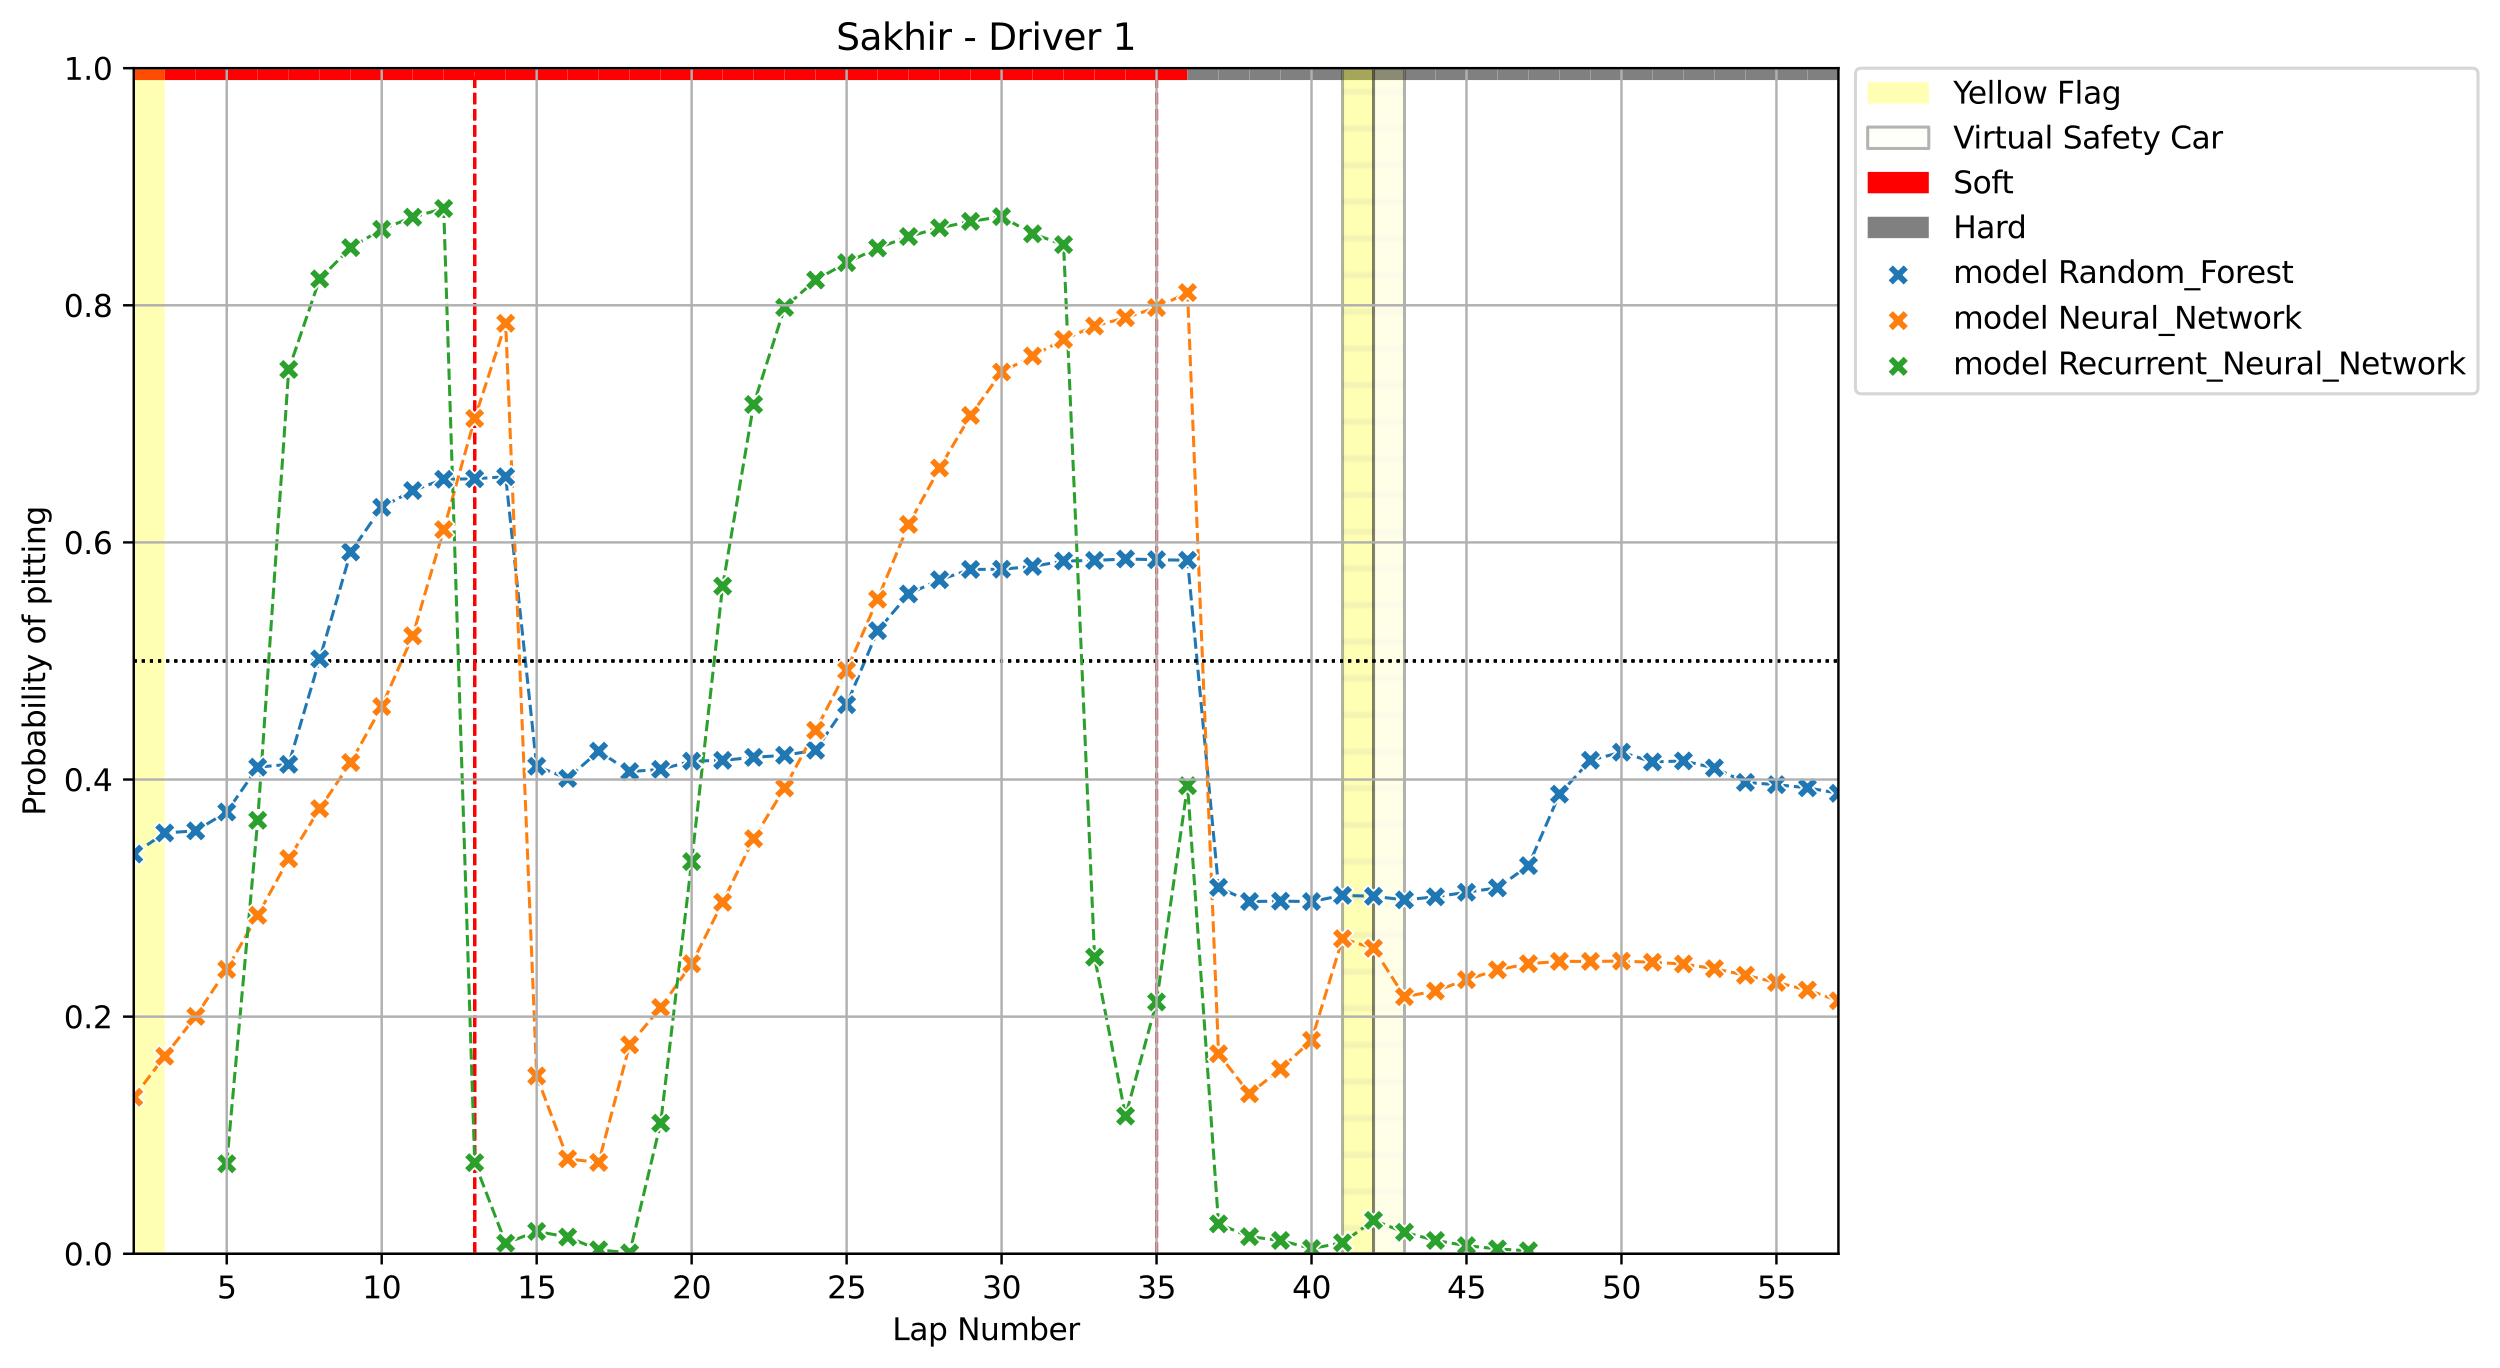 <?xml version="1.0" encoding="utf-8" standalone="no"?>
<!DOCTYPE svg PUBLIC "-//W3C//DTD SVG 1.1//EN"
  "http://www.w3.org/Graphics/SVG/1.1/DTD/svg11.dtd">
<svg xmlns:xlink="http://www.w3.org/1999/xlink" width="818.341pt" height="447.954pt" viewBox="0 0 818.341 447.954" xmlns="http://www.w3.org/2000/svg" version="1.1">
 <defs>
  <style type="text/css">*{stroke-linejoin: round; stroke-linecap: butt}</style>
 </defs>
 <g id="figure_1">
  <g id="patch_1">
   <path d="M 0 447.954 
L 818.341 447.954 
L 818.341 0 
L 0 0 
z
" style="fill: #ffffff"/>
  </g>
  <g id="axes_1">
   <g id="patch_2">
    <path d="M 43.781 410.398 
L 601.781 410.398 
L 601.781 22.318 
L 43.781 22.318 
z
" style="fill: #ffffff"/>
   </g>
   <g id="patch_3">
    <path d="M 33.636 26.199 
L 33.636 22.318 
L 43.781 22.318 
L 43.781 26.199 
z
" clip-path="url(#p223883407f)" style="fill: #ff0000"/>
   </g>
   <g id="patch_4">
    <path d="M 43.781 26.199 
L 43.781 22.318 
L 53.927 22.318 
L 53.927 26.199 
z
" clip-path="url(#p223883407f)" style="fill: #ff0000"/>
   </g>
   <g id="patch_5">
    <path d="M 53.927 26.199 
L 53.927 22.318 
L 64.072 22.318 
L 64.072 26.199 
z
" clip-path="url(#p223883407f)" style="fill: #ff0000"/>
   </g>
   <g id="patch_6">
    <path d="M 64.072 26.199 
L 64.072 22.318 
L 74.218 22.318 
L 74.218 26.199 
z
" clip-path="url(#p223883407f)" style="fill: #ff0000"/>
   </g>
   <g id="patch_7">
    <path d="M 74.218 26.199 
L 74.218 22.318 
L 84.363 22.318 
L 84.363 26.199 
z
" clip-path="url(#p223883407f)" style="fill: #ff0000"/>
   </g>
   <g id="patch_8">
    <path d="M 84.363 26.199 
L 84.363 22.318 
L 94.509 22.318 
L 94.509 26.199 
z
" clip-path="url(#p223883407f)" style="fill: #ff0000"/>
   </g>
   <g id="patch_9">
    <path d="M 94.509 26.199 
L 94.509 22.318 
L 104.654 22.318 
L 104.654 26.199 
z
" clip-path="url(#p223883407f)" style="fill: #ff0000"/>
   </g>
   <g id="patch_10">
    <path d="M 104.654 26.199 
L 104.654 22.318 
L 114.799 22.318 
L 114.799 26.199 
z
" clip-path="url(#p223883407f)" style="fill: #ff0000"/>
   </g>
   <g id="patch_11">
    <path d="M 114.799 26.199 
L 114.799 22.318 
L 124.945 22.318 
L 124.945 26.199 
z
" clip-path="url(#p223883407f)" style="fill: #ff0000"/>
   </g>
   <g id="patch_12">
    <path d="M 124.945 26.199 
L 124.945 22.318 
L 135.09 22.318 
L 135.09 26.199 
z
" clip-path="url(#p223883407f)" style="fill: #ff0000"/>
   </g>
   <g id="patch_13">
    <path d="M 135.09 26.199 
L 135.09 22.318 
L 145.236 22.318 
L 145.236 26.199 
z
" clip-path="url(#p223883407f)" style="fill: #ff0000"/>
   </g>
   <g id="patch_14">
    <path d="M 145.236 26.199 
L 145.236 22.318 
L 155.381 22.318 
L 155.381 26.199 
z
" clip-path="url(#p223883407f)" style="fill: #ff0000"/>
   </g>
   <g id="patch_15">
    <path d="M 155.381 26.199 
L 155.381 22.318 
L 165.527 22.318 
L 165.527 26.199 
z
" clip-path="url(#p223883407f)" style="fill: #ff0000"/>
   </g>
   <g id="patch_16">
    <path d="M 165.527 26.199 
L 165.527 22.318 
L 175.672 22.318 
L 175.672 26.199 
z
" clip-path="url(#p223883407f)" style="fill: #ff0000"/>
   </g>
   <g id="patch_17">
    <path d="M 175.672 26.199 
L 175.672 22.318 
L 185.818 22.318 
L 185.818 26.199 
z
" clip-path="url(#p223883407f)" style="fill: #ff0000"/>
   </g>
   <g id="patch_18">
    <path d="M 185.818 26.199 
L 185.818 22.318 
L 195.963 22.318 
L 195.963 26.199 
z
" clip-path="url(#p223883407f)" style="fill: #ff0000"/>
   </g>
   <g id="patch_19">
    <path d="M 195.963 26.199 
L 195.963 22.318 
L 206.109 22.318 
L 206.109 26.199 
z
" clip-path="url(#p223883407f)" style="fill: #ff0000"/>
   </g>
   <g id="patch_20">
    <path d="M 206.109 26.199 
L 206.109 22.318 
L 216.254 22.318 
L 216.254 26.199 
z
" clip-path="url(#p223883407f)" style="fill: #ff0000"/>
   </g>
   <g id="patch_21">
    <path d="M 216.254 26.199 
L 216.254 22.318 
L 226.399 22.318 
L 226.399 26.199 
z
" clip-path="url(#p223883407f)" style="fill: #ff0000"/>
   </g>
   <g id="patch_22">
    <path d="M 226.399 26.199 
L 226.399 22.318 
L 236.545 22.318 
L 236.545 26.199 
z
" clip-path="url(#p223883407f)" style="fill: #ff0000"/>
   </g>
   <g id="patch_23">
    <path d="M 236.545 26.199 
L 236.545 22.318 
L 246.69 22.318 
L 246.69 26.199 
z
" clip-path="url(#p223883407f)" style="fill: #ff0000"/>
   </g>
   <g id="patch_24">
    <path d="M 246.69 26.199 
L 246.69 22.318 
L 256.836 22.318 
L 256.836 26.199 
z
" clip-path="url(#p223883407f)" style="fill: #ff0000"/>
   </g>
   <g id="patch_25">
    <path d="M 256.836 26.199 
L 256.836 22.318 
L 266.981 22.318 
L 266.981 26.199 
z
" clip-path="url(#p223883407f)" style="fill: #ff0000"/>
   </g>
   <g id="patch_26">
    <path d="M 266.981 26.199 
L 266.981 22.318 
L 277.127 22.318 
L 277.127 26.199 
z
" clip-path="url(#p223883407f)" style="fill: #ff0000"/>
   </g>
   <g id="patch_27">
    <path d="M 277.127 26.199 
L 277.127 22.318 
L 287.272 22.318 
L 287.272 26.199 
z
" clip-path="url(#p223883407f)" style="fill: #ff0000"/>
   </g>
   <g id="patch_28">
    <path d="M 287.272 26.199 
L 287.272 22.318 
L 297.418 22.318 
L 297.418 26.199 
z
" clip-path="url(#p223883407f)" style="fill: #ff0000"/>
   </g>
   <g id="patch_29">
    <path d="M 297.418 26.199 
L 297.418 22.318 
L 307.563 22.318 
L 307.563 26.199 
z
" clip-path="url(#p223883407f)" style="fill: #ff0000"/>
   </g>
   <g id="patch_30">
    <path d="M 307.563 26.199 
L 307.563 22.318 
L 317.709 22.318 
L 317.709 26.199 
z
" clip-path="url(#p223883407f)" style="fill: #ff0000"/>
   </g>
   <g id="patch_31">
    <path d="M 317.709 26.199 
L 317.709 22.318 
L 327.854 22.318 
L 327.854 26.199 
z
" clip-path="url(#p223883407f)" style="fill: #ff0000"/>
   </g>
   <g id="patch_32">
    <path d="M 327.854 26.199 
L 327.854 22.318 
L 337.999 22.318 
L 337.999 26.199 
z
" clip-path="url(#p223883407f)" style="fill: #ff0000"/>
   </g>
   <g id="patch_33">
    <path d="M 337.999 26.199 
L 337.999 22.318 
L 348.145 22.318 
L 348.145 26.199 
z
" clip-path="url(#p223883407f)" style="fill: #ff0000"/>
   </g>
   <g id="patch_34">
    <path d="M 348.145 26.199 
L 348.145 22.318 
L 358.29 22.318 
L 358.29 26.199 
z
" clip-path="url(#p223883407f)" style="fill: #ff0000"/>
   </g>
   <g id="patch_35">
    <path d="M 358.29 26.199 
L 358.29 22.318 
L 368.436 22.318 
L 368.436 26.199 
z
" clip-path="url(#p223883407f)" style="fill: #ff0000"/>
   </g>
   <g id="patch_36">
    <path d="M 368.436 26.199 
L 368.436 22.318 
L 378.581 22.318 
L 378.581 26.199 
z
" clip-path="url(#p223883407f)" style="fill: #ff0000"/>
   </g>
   <g id="patch_37">
    <path d="M 378.581 26.199 
L 378.581 22.318 
L 388.727 22.318 
L 388.727 26.199 
z
" clip-path="url(#p223883407f)" style="fill: #ff0000"/>
   </g>
   <g id="patch_38">
    <path d="M 388.727 26.199 
L 388.727 22.318 
L 398.872 22.318 
L 398.872 26.199 
z
" clip-path="url(#p223883407f)" style="fill: #808080"/>
   </g>
   <g id="patch_39">
    <path d="M 398.872 26.199 
L 398.872 22.318 
L 409.018 22.318 
L 409.018 26.199 
z
" clip-path="url(#p223883407f)" style="fill: #808080"/>
   </g>
   <g id="patch_40">
    <path d="M 409.018 26.199 
L 409.018 22.318 
L 419.163 22.318 
L 419.163 26.199 
z
" clip-path="url(#p223883407f)" style="fill: #808080"/>
   </g>
   <g id="patch_41">
    <path d="M 419.163 26.199 
L 419.163 22.318 
L 429.309 22.318 
L 429.309 26.199 
z
" clip-path="url(#p223883407f)" style="fill: #808080"/>
   </g>
   <g id="patch_42">
    <path d="M 429.309 26.199 
L 429.309 22.318 
L 439.454 22.318 
L 439.454 26.199 
z
" clip-path="url(#p223883407f)" style="fill: #808080"/>
   </g>
   <g id="patch_43">
    <path d="M 439.454 26.199 
L 439.454 22.318 
L 449.599 22.318 
L 449.599 26.199 
z
" clip-path="url(#p223883407f)" style="fill: #808080"/>
   </g>
   <g id="patch_44">
    <path d="M 449.599 26.199 
L 449.599 22.318 
L 459.745 22.318 
L 459.745 26.199 
z
" clip-path="url(#p223883407f)" style="fill: #808080"/>
   </g>
   <g id="patch_45">
    <path d="M 459.745 26.199 
L 459.745 22.318 
L 469.89 22.318 
L 469.89 26.199 
z
" clip-path="url(#p223883407f)" style="fill: #808080"/>
   </g>
   <g id="patch_46">
    <path d="M 469.89 26.199 
L 469.89 22.318 
L 480.036 22.318 
L 480.036 26.199 
z
" clip-path="url(#p223883407f)" style="fill: #808080"/>
   </g>
   <g id="patch_47">
    <path d="M 480.036 26.199 
L 480.036 22.318 
L 490.181 22.318 
L 490.181 26.199 
z
" clip-path="url(#p223883407f)" style="fill: #808080"/>
   </g>
   <g id="patch_48">
    <path d="M 490.181 26.199 
L 490.181 22.318 
L 500.327 22.318 
L 500.327 26.199 
z
" clip-path="url(#p223883407f)" style="fill: #808080"/>
   </g>
   <g id="patch_49">
    <path d="M 500.327 26.199 
L 500.327 22.318 
L 510.472 22.318 
L 510.472 26.199 
z
" clip-path="url(#p223883407f)" style="fill: #808080"/>
   </g>
   <g id="patch_50">
    <path d="M 510.472 26.199 
L 510.472 22.318 
L 520.618 22.318 
L 520.618 26.199 
z
" clip-path="url(#p223883407f)" style="fill: #808080"/>
   </g>
   <g id="patch_51">
    <path d="M 520.618 26.199 
L 520.618 22.318 
L 530.763 22.318 
L 530.763 26.199 
z
" clip-path="url(#p223883407f)" style="fill: #808080"/>
   </g>
   <g id="patch_52">
    <path d="M 530.763 26.199 
L 530.763 22.318 
L 540.909 22.318 
L 540.909 26.199 
z
" clip-path="url(#p223883407f)" style="fill: #808080"/>
   </g>
   <g id="patch_53">
    <path d="M 540.909 26.199 
L 540.909 22.318 
L 551.054 22.318 
L 551.054 26.199 
z
" clip-path="url(#p223883407f)" style="fill: #808080"/>
   </g>
   <g id="patch_54">
    <path d="M 551.054 26.199 
L 551.054 22.318 
L 561.199 22.318 
L 561.199 26.199 
z
" clip-path="url(#p223883407f)" style="fill: #808080"/>
   </g>
   <g id="patch_55">
    <path d="M 561.199 26.199 
L 561.199 22.318 
L 571.345 22.318 
L 571.345 26.199 
z
" clip-path="url(#p223883407f)" style="fill: #808080"/>
   </g>
   <g id="patch_56">
    <path d="M 571.345 26.199 
L 571.345 22.318 
L 581.49 22.318 
L 581.49 26.199 
z
" clip-path="url(#p223883407f)" style="fill: #808080"/>
   </g>
   <g id="patch_57">
    <path d="M 581.49 26.199 
L 581.49 22.318 
L 591.636 22.318 
L 591.636 26.199 
z
" clip-path="url(#p223883407f)" style="fill: #808080"/>
   </g>
   <g id="patch_58">
    <path d="M 591.636 26.199 
L 591.636 22.318 
L 601.781 22.318 
L 601.781 26.199 
z
" clip-path="url(#p223883407f)" style="fill: #808080"/>
   </g>
   <g id="patch_59">
    <path d="M 43.781 410.398 
L 43.781 22.318 
L 53.927 22.318 
L 53.927 410.398 
z
" clip-path="url(#p223883407f)" style="fill: #ffff00; opacity: 0.3"/>
   </g>
   <g id="patch_60">
    <path d="M 439.454 410.398 
L 439.454 22.318 
L 449.599 22.318 
L 449.599 410.398 
z
" clip-path="url(#p223883407f)" style="fill: url(#h2f95893bec); opacity: 0.3; stroke: #000000; stroke-linejoin: miter"/>
   </g>
   <g id="patch_61">
    <path d="M 449.599 410.398 
L 449.599 22.318 
L 459.745 22.318 
L 459.745 410.398 
z
" clip-path="url(#p223883407f)" style="fill: url(#h2f95893bec); opacity: 0.3; stroke: #000000; stroke-linejoin: miter"/>
   </g>
   <g id="LineCollection_1">
    <path d="M 43.781 216.358 
L 601.781 216.358 
" clip-path="url(#p223883407f)" style="fill: none; stroke-dasharray: 1,1.65; stroke-dashoffset: 0; stroke: #000000"/>
   </g>
   <g id="LineCollection_2">
    <path d="M 155.381 410.398 
L 155.381 22.318 
" clip-path="url(#p223883407f)" style="fill: none; stroke-dasharray: 3.7,1.6; stroke-dashoffset: 0; stroke: #ff0000"/>
    <path d="M 378.581 410.398 
L 378.581 22.318 
" clip-path="url(#p223883407f)" style="fill: none; stroke-dasharray: 3.7,1.6; stroke-dashoffset: 0; stroke: #ff0000"/>
   </g>
   <g id="line2d_1">
    <path d="M 43.781 279.564 
L 53.927 272.654 
L 64.072 271.966 
L 74.218 265.79 
L 84.363 251.113 
L 94.509 250.194 
L 104.654 215.683 
L 114.799 180.691 
L 124.945 166.062 
L 135.09 160.581 
L 145.236 156.887 
L 155.381 156.723 
L 165.527 156.036 
L 175.672 250.826 
L 185.818 254.804 
L 195.963 245.871 
L 206.109 252.58 
L 216.254 251.838 
L 226.399 249.141 
L 236.545 248.894 
L 246.69 247.915 
L 256.836 247.218 
L 266.981 245.577 
L 277.127 230.668 
L 287.272 206.445 
L 297.418 194.426 
L 307.563 189.776 
L 317.709 186.404 
L 327.854 186.327 
L 337.999 185.421 
L 348.145 183.64 
L 358.29 183.456 
L 368.436 182.966 
L 378.581 183.22 
L 388.727 183.38 
L 398.872 290.471 
L 409.018 295.096 
L 419.163 294.981 
L 429.309 295.105 
L 439.454 293.091 
L 449.599 293.38 
L 459.745 294.559 
L 469.89 293.564 
L 480.036 292.059 
L 490.181 290.639 
L 500.327 283.353 
L 510.472 259.953 
L 520.618 248.858 
L 530.763 246.21 
L 540.909 249.415 
L 551.054 249.082 
L 561.199 251.377 
L 571.345 256.101 
L 581.49 256.854 
L 591.636 257.876 
L 601.781 259.67 
" clip-path="url(#p223883407f)" style="fill: none; stroke-dasharray: 3.7,1.6; stroke-dashoffset: 0; stroke: #1f77b4"/>
   </g>
   <g id="LineCollection_3">
    <path d="M 43.781 216.358 
L 601.781 216.358 
" clip-path="url(#p223883407f)" style="fill: none; stroke-dasharray: 1,1.65; stroke-dashoffset: 0; stroke: #000000"/>
   </g>
   <g id="LineCollection_4">
    <path d="M 155.381 410.398 
L 155.381 22.318 
" clip-path="url(#p223883407f)" style="fill: none; stroke-dasharray: 3.7,1.6; stroke-dashoffset: 0; stroke: #ff0000"/>
    <path d="M 378.581 410.398 
L 378.581 22.318 
" clip-path="url(#p223883407f)" style="fill: none; stroke-dasharray: 3.7,1.6; stroke-dashoffset: 0; stroke: #ff0000"/>
   </g>
   <g id="line2d_2">
    <path d="M 43.781 359.16 
L 53.927 345.745 
L 64.072 332.701 
L 74.218 317.33 
L 84.363 299.616 
L 94.509 281.081 
L 104.654 264.685 
L 114.799 249.588 
L 124.945 231.287 
L 135.09 208.136 
L 145.236 173.372 
L 155.381 136.995 
L 165.527 105.826 
L 175.672 352.183 
L 185.818 379.344 
L 195.963 380.508 
L 206.109 342.002 
L 216.254 329.786 
L 226.399 315.471 
L 236.545 295.357 
L 246.69 274.531 
L 256.836 257.936 
L 266.981 239.037 
L 277.127 219.469 
L 287.272 196.152 
L 297.418 171.667 
L 307.563 153.196 
L 317.709 135.968 
L 327.854 121.782 
L 337.999 116.544 
L 348.145 111.129 
L 358.29 106.721 
L 368.436 103.995 
L 378.581 100.682 
L 388.727 95.771 
L 398.872 344.94 
L 409.018 358.04 
L 419.163 349.92 
L 429.309 340.54 
L 439.454 307.258 
L 449.599 310.403 
L 459.745 326.257 
L 469.89 324.396 
L 480.036 320.687 
L 490.181 317.468 
L 500.327 315.45 
L 510.472 314.704 
L 520.618 314.698 
L 530.763 314.607 
L 540.909 314.98 
L 551.054 315.553 
L 561.199 317.085 
L 571.345 319.212 
L 581.49 321.6 
L 591.636 324.051 
L 601.781 327.594 
" clip-path="url(#p223883407f)" style="fill: none; stroke-dasharray: 3.7,1.6; stroke-dashoffset: 0; stroke: #ff7f0e"/>
   </g>
   <g id="LineCollection_5">
    <path d="M 43.781 216.358 
L 601.781 216.358 
" clip-path="url(#p223883407f)" style="fill: none; stroke-dasharray: 1,1.65; stroke-dashoffset: 0; stroke: #000000"/>
   </g>
   <g id="LineCollection_6">
    <path d="M 155.381 410.398 
L 155.381 22.318 
" clip-path="url(#p223883407f)" style="fill: none; stroke-dasharray: 3.7,1.6; stroke-dashoffset: 0; stroke: #ff0000"/>
    <path d="M 378.581 410.398 
L 378.581 22.318 
" clip-path="url(#p223883407f)" style="fill: none; stroke-dasharray: 3.7,1.6; stroke-dashoffset: 0; stroke: #ff0000"/>
   </g>
   <g id="line2d_3">
    <path d="M 74.218 380.942 
L 84.363 268.51 
L 94.509 120.95 
L 104.654 91.301 
L 114.799 81.06 
L 124.945 75.064 
L 135.09 71.086 
L 145.236 68.245 
L 155.381 380.587 
L 165.527 406.956 
L 175.672 403.085 
L 185.818 404.93 
L 195.963 409.11 
L 206.109 410.125 
L 216.254 367.662 
L 226.399 282.033 
L 236.545 191.857 
L 246.69 132.401 
L 256.836 100.628 
L 266.981 91.664 
L 277.127 85.971 
L 287.272 81.188 
L 297.418 77.422 
L 307.563 74.585 
L 317.709 72.467 
L 327.854 70.915 
L 337.999 76.538 
L 348.145 80.066 
L 358.29 313.297 
L 368.436 365.318 
L 378.581 327.978 
L 388.727 257.189 
L 398.872 400.619 
L 409.018 404.789 
L 419.163 406.048 
L 429.309 408.693 
L 439.454 406.805 
L 449.599 399.465 
L 459.745 403.352 
L 469.89 406.052 
L 480.036 407.755 
L 490.181 408.817 
L 500.327 409.428 
" clip-path="url(#p223883407f)" style="fill: none; stroke-dasharray: 3.7,1.6; stroke-dashoffset: 0; stroke: #2ca02c"/>
   </g>
   <g id="PathCollection_1">
    <defs>
     <path id="m4c8ef44331" d="M -1.768 3.536 
L 0 1.768 
L 1.768 3.536 
L 3.536 1.768 
L 1.768 0 
L 3.536 -1.768 
L 1.768 -3.536 
L 0 -1.768 
L -1.768 -3.536 
L -3.536 -1.768 
L -1.768 0 
L -3.536 1.768 
z
" style="stroke: #ffffff; stroke-width: 0.566"/>
    </defs>
    <g clip-path="url(#p223883407f)">
     <use xlink:href="#m4c8ef44331" x="43.781" y="279.564" style="fill: #1f77b4; stroke: #ffffff; stroke-width: 0.566"/>
     <use xlink:href="#m4c8ef44331" x="53.927" y="272.654" style="fill: #1f77b4; stroke: #ffffff; stroke-width: 0.566"/>
     <use xlink:href="#m4c8ef44331" x="64.072" y="271.966" style="fill: #1f77b4; stroke: #ffffff; stroke-width: 0.566"/>
     <use xlink:href="#m4c8ef44331" x="74.218" y="265.79" style="fill: #1f77b4; stroke: #ffffff; stroke-width: 0.566"/>
     <use xlink:href="#m4c8ef44331" x="84.363" y="251.113" style="fill: #1f77b4; stroke: #ffffff; stroke-width: 0.566"/>
     <use xlink:href="#m4c8ef44331" x="94.509" y="250.194" style="fill: #1f77b4; stroke: #ffffff; stroke-width: 0.566"/>
     <use xlink:href="#m4c8ef44331" x="104.654" y="215.683" style="fill: #1f77b4; stroke: #ffffff; stroke-width: 0.566"/>
     <use xlink:href="#m4c8ef44331" x="114.799" y="180.691" style="fill: #1f77b4; stroke: #ffffff; stroke-width: 0.566"/>
     <use xlink:href="#m4c8ef44331" x="124.945" y="166.062" style="fill: #1f77b4; stroke: #ffffff; stroke-width: 0.566"/>
     <use xlink:href="#m4c8ef44331" x="135.09" y="160.581" style="fill: #1f77b4; stroke: #ffffff; stroke-width: 0.566"/>
     <use xlink:href="#m4c8ef44331" x="145.236" y="156.887" style="fill: #1f77b4; stroke: #ffffff; stroke-width: 0.566"/>
     <use xlink:href="#m4c8ef44331" x="155.381" y="156.723" style="fill: #1f77b4; stroke: #ffffff; stroke-width: 0.566"/>
     <use xlink:href="#m4c8ef44331" x="165.527" y="156.036" style="fill: #1f77b4; stroke: #ffffff; stroke-width: 0.566"/>
     <use xlink:href="#m4c8ef44331" x="175.672" y="250.826" style="fill: #1f77b4; stroke: #ffffff; stroke-width: 0.566"/>
     <use xlink:href="#m4c8ef44331" x="185.818" y="254.804" style="fill: #1f77b4; stroke: #ffffff; stroke-width: 0.566"/>
     <use xlink:href="#m4c8ef44331" x="195.963" y="245.871" style="fill: #1f77b4; stroke: #ffffff; stroke-width: 0.566"/>
     <use xlink:href="#m4c8ef44331" x="206.109" y="252.58" style="fill: #1f77b4; stroke: #ffffff; stroke-width: 0.566"/>
     <use xlink:href="#m4c8ef44331" x="216.254" y="251.838" style="fill: #1f77b4; stroke: #ffffff; stroke-width: 0.566"/>
     <use xlink:href="#m4c8ef44331" x="226.399" y="249.141" style="fill: #1f77b4; stroke: #ffffff; stroke-width: 0.566"/>
     <use xlink:href="#m4c8ef44331" x="236.545" y="248.894" style="fill: #1f77b4; stroke: #ffffff; stroke-width: 0.566"/>
     <use xlink:href="#m4c8ef44331" x="246.69" y="247.915" style="fill: #1f77b4; stroke: #ffffff; stroke-width: 0.566"/>
     <use xlink:href="#m4c8ef44331" x="256.836" y="247.218" style="fill: #1f77b4; stroke: #ffffff; stroke-width: 0.566"/>
     <use xlink:href="#m4c8ef44331" x="266.981" y="245.577" style="fill: #1f77b4; stroke: #ffffff; stroke-width: 0.566"/>
     <use xlink:href="#m4c8ef44331" x="277.127" y="230.668" style="fill: #1f77b4; stroke: #ffffff; stroke-width: 0.566"/>
     <use xlink:href="#m4c8ef44331" x="287.272" y="206.445" style="fill: #1f77b4; stroke: #ffffff; stroke-width: 0.566"/>
     <use xlink:href="#m4c8ef44331" x="297.418" y="194.426" style="fill: #1f77b4; stroke: #ffffff; stroke-width: 0.566"/>
     <use xlink:href="#m4c8ef44331" x="307.563" y="189.776" style="fill: #1f77b4; stroke: #ffffff; stroke-width: 0.566"/>
     <use xlink:href="#m4c8ef44331" x="317.709" y="186.404" style="fill: #1f77b4; stroke: #ffffff; stroke-width: 0.566"/>
     <use xlink:href="#m4c8ef44331" x="327.854" y="186.327" style="fill: #1f77b4; stroke: #ffffff; stroke-width: 0.566"/>
     <use xlink:href="#m4c8ef44331" x="337.999" y="185.421" style="fill: #1f77b4; stroke: #ffffff; stroke-width: 0.566"/>
     <use xlink:href="#m4c8ef44331" x="348.145" y="183.64" style="fill: #1f77b4; stroke: #ffffff; stroke-width: 0.566"/>
     <use xlink:href="#m4c8ef44331" x="358.29" y="183.456" style="fill: #1f77b4; stroke: #ffffff; stroke-width: 0.566"/>
     <use xlink:href="#m4c8ef44331" x="368.436" y="182.966" style="fill: #1f77b4; stroke: #ffffff; stroke-width: 0.566"/>
     <use xlink:href="#m4c8ef44331" x="378.581" y="183.22" style="fill: #1f77b4; stroke: #ffffff; stroke-width: 0.566"/>
     <use xlink:href="#m4c8ef44331" x="388.727" y="183.38" style="fill: #1f77b4; stroke: #ffffff; stroke-width: 0.566"/>
     <use xlink:href="#m4c8ef44331" x="398.872" y="290.471" style="fill: #1f77b4; stroke: #ffffff; stroke-width: 0.566"/>
     <use xlink:href="#m4c8ef44331" x="409.018" y="295.096" style="fill: #1f77b4; stroke: #ffffff; stroke-width: 0.566"/>
     <use xlink:href="#m4c8ef44331" x="419.163" y="294.981" style="fill: #1f77b4; stroke: #ffffff; stroke-width: 0.566"/>
     <use xlink:href="#m4c8ef44331" x="429.309" y="295.105" style="fill: #1f77b4; stroke: #ffffff; stroke-width: 0.566"/>
     <use xlink:href="#m4c8ef44331" x="439.454" y="293.091" style="fill: #1f77b4; stroke: #ffffff; stroke-width: 0.566"/>
     <use xlink:href="#m4c8ef44331" x="449.599" y="293.38" style="fill: #1f77b4; stroke: #ffffff; stroke-width: 0.566"/>
     <use xlink:href="#m4c8ef44331" x="459.745" y="294.559" style="fill: #1f77b4; stroke: #ffffff; stroke-width: 0.566"/>
     <use xlink:href="#m4c8ef44331" x="469.89" y="293.564" style="fill: #1f77b4; stroke: #ffffff; stroke-width: 0.566"/>
     <use xlink:href="#m4c8ef44331" x="480.036" y="292.059" style="fill: #1f77b4; stroke: #ffffff; stroke-width: 0.566"/>
     <use xlink:href="#m4c8ef44331" x="490.181" y="290.639" style="fill: #1f77b4; stroke: #ffffff; stroke-width: 0.566"/>
     <use xlink:href="#m4c8ef44331" x="500.327" y="283.353" style="fill: #1f77b4; stroke: #ffffff; stroke-width: 0.566"/>
     <use xlink:href="#m4c8ef44331" x="510.472" y="259.953" style="fill: #1f77b4; stroke: #ffffff; stroke-width: 0.566"/>
     <use xlink:href="#m4c8ef44331" x="520.618" y="248.858" style="fill: #1f77b4; stroke: #ffffff; stroke-width: 0.566"/>
     <use xlink:href="#m4c8ef44331" x="530.763" y="246.21" style="fill: #1f77b4; stroke: #ffffff; stroke-width: 0.566"/>
     <use xlink:href="#m4c8ef44331" x="540.909" y="249.415" style="fill: #1f77b4; stroke: #ffffff; stroke-width: 0.566"/>
     <use xlink:href="#m4c8ef44331" x="551.054" y="249.082" style="fill: #1f77b4; stroke: #ffffff; stroke-width: 0.566"/>
     <use xlink:href="#m4c8ef44331" x="561.199" y="251.377" style="fill: #1f77b4; stroke: #ffffff; stroke-width: 0.566"/>
     <use xlink:href="#m4c8ef44331" x="571.345" y="256.101" style="fill: #1f77b4; stroke: #ffffff; stroke-width: 0.566"/>
     <use xlink:href="#m4c8ef44331" x="581.49" y="256.854" style="fill: #1f77b4; stroke: #ffffff; stroke-width: 0.566"/>
     <use xlink:href="#m4c8ef44331" x="591.636" y="257.876" style="fill: #1f77b4; stroke: #ffffff; stroke-width: 0.566"/>
     <use xlink:href="#m4c8ef44331" x="601.781" y="259.67" style="fill: #1f77b4; stroke: #ffffff; stroke-width: 0.566"/>
    </g>
   </g>
   <g id="PolyCollection_1"/>
   <g id="PathCollection_2">
    <defs>
     <path id="m9cd17fa5f0" d="M -1.768 3.536 
L 0 1.768 
L 1.768 3.536 
L 3.536 1.768 
L 1.768 0 
L 3.536 -1.768 
L 1.768 -3.536 
L 0 -1.768 
L -1.768 -3.536 
L -3.536 -1.768 
L -1.768 0 
L -3.536 1.768 
z
" style="stroke: #ffffff; stroke-width: 0.566"/>
    </defs>
    <g clip-path="url(#p223883407f)">
     <use xlink:href="#m9cd17fa5f0" x="43.781" y="359.16" style="fill: #ff7f0e; stroke: #ffffff; stroke-width: 0.566"/>
     <use xlink:href="#m9cd17fa5f0" x="53.927" y="345.745" style="fill: #ff7f0e; stroke: #ffffff; stroke-width: 0.566"/>
     <use xlink:href="#m9cd17fa5f0" x="64.072" y="332.701" style="fill: #ff7f0e; stroke: #ffffff; stroke-width: 0.566"/>
     <use xlink:href="#m9cd17fa5f0" x="74.218" y="317.33" style="fill: #ff7f0e; stroke: #ffffff; stroke-width: 0.566"/>
     <use xlink:href="#m9cd17fa5f0" x="84.363" y="299.616" style="fill: #ff7f0e; stroke: #ffffff; stroke-width: 0.566"/>
     <use xlink:href="#m9cd17fa5f0" x="94.509" y="281.081" style="fill: #ff7f0e; stroke: #ffffff; stroke-width: 0.566"/>
     <use xlink:href="#m9cd17fa5f0" x="104.654" y="264.685" style="fill: #ff7f0e; stroke: #ffffff; stroke-width: 0.566"/>
     <use xlink:href="#m9cd17fa5f0" x="114.799" y="249.588" style="fill: #ff7f0e; stroke: #ffffff; stroke-width: 0.566"/>
     <use xlink:href="#m9cd17fa5f0" x="124.945" y="231.287" style="fill: #ff7f0e; stroke: #ffffff; stroke-width: 0.566"/>
     <use xlink:href="#m9cd17fa5f0" x="135.09" y="208.136" style="fill: #ff7f0e; stroke: #ffffff; stroke-width: 0.566"/>
     <use xlink:href="#m9cd17fa5f0" x="145.236" y="173.372" style="fill: #ff7f0e; stroke: #ffffff; stroke-width: 0.566"/>
     <use xlink:href="#m9cd17fa5f0" x="155.381" y="136.995" style="fill: #ff7f0e; stroke: #ffffff; stroke-width: 0.566"/>
     <use xlink:href="#m9cd17fa5f0" x="165.527" y="105.826" style="fill: #ff7f0e; stroke: #ffffff; stroke-width: 0.566"/>
     <use xlink:href="#m9cd17fa5f0" x="175.672" y="352.183" style="fill: #ff7f0e; stroke: #ffffff; stroke-width: 0.566"/>
     <use xlink:href="#m9cd17fa5f0" x="185.818" y="379.344" style="fill: #ff7f0e; stroke: #ffffff; stroke-width: 0.566"/>
     <use xlink:href="#m9cd17fa5f0" x="195.963" y="380.508" style="fill: #ff7f0e; stroke: #ffffff; stroke-width: 0.566"/>
     <use xlink:href="#m9cd17fa5f0" x="206.109" y="342.002" style="fill: #ff7f0e; stroke: #ffffff; stroke-width: 0.566"/>
     <use xlink:href="#m9cd17fa5f0" x="216.254" y="329.786" style="fill: #ff7f0e; stroke: #ffffff; stroke-width: 0.566"/>
     <use xlink:href="#m9cd17fa5f0" x="226.399" y="315.471" style="fill: #ff7f0e; stroke: #ffffff; stroke-width: 0.566"/>
     <use xlink:href="#m9cd17fa5f0" x="236.545" y="295.357" style="fill: #ff7f0e; stroke: #ffffff; stroke-width: 0.566"/>
     <use xlink:href="#m9cd17fa5f0" x="246.69" y="274.531" style="fill: #ff7f0e; stroke: #ffffff; stroke-width: 0.566"/>
     <use xlink:href="#m9cd17fa5f0" x="256.836" y="257.936" style="fill: #ff7f0e; stroke: #ffffff; stroke-width: 0.566"/>
     <use xlink:href="#m9cd17fa5f0" x="266.981" y="239.037" style="fill: #ff7f0e; stroke: #ffffff; stroke-width: 0.566"/>
     <use xlink:href="#m9cd17fa5f0" x="277.127" y="219.469" style="fill: #ff7f0e; stroke: #ffffff; stroke-width: 0.566"/>
     <use xlink:href="#m9cd17fa5f0" x="287.272" y="196.152" style="fill: #ff7f0e; stroke: #ffffff; stroke-width: 0.566"/>
     <use xlink:href="#m9cd17fa5f0" x="297.418" y="171.667" style="fill: #ff7f0e; stroke: #ffffff; stroke-width: 0.566"/>
     <use xlink:href="#m9cd17fa5f0" x="307.563" y="153.196" style="fill: #ff7f0e; stroke: #ffffff; stroke-width: 0.566"/>
     <use xlink:href="#m9cd17fa5f0" x="317.709" y="135.968" style="fill: #ff7f0e; stroke: #ffffff; stroke-width: 0.566"/>
     <use xlink:href="#m9cd17fa5f0" x="327.854" y="121.782" style="fill: #ff7f0e; stroke: #ffffff; stroke-width: 0.566"/>
     <use xlink:href="#m9cd17fa5f0" x="337.999" y="116.544" style="fill: #ff7f0e; stroke: #ffffff; stroke-width: 0.566"/>
     <use xlink:href="#m9cd17fa5f0" x="348.145" y="111.129" style="fill: #ff7f0e; stroke: #ffffff; stroke-width: 0.566"/>
     <use xlink:href="#m9cd17fa5f0" x="358.29" y="106.721" style="fill: #ff7f0e; stroke: #ffffff; stroke-width: 0.566"/>
     <use xlink:href="#m9cd17fa5f0" x="368.436" y="103.995" style="fill: #ff7f0e; stroke: #ffffff; stroke-width: 0.566"/>
     <use xlink:href="#m9cd17fa5f0" x="378.581" y="100.682" style="fill: #ff7f0e; stroke: #ffffff; stroke-width: 0.566"/>
     <use xlink:href="#m9cd17fa5f0" x="388.727" y="95.771" style="fill: #ff7f0e; stroke: #ffffff; stroke-width: 0.566"/>
     <use xlink:href="#m9cd17fa5f0" x="398.872" y="344.94" style="fill: #ff7f0e; stroke: #ffffff; stroke-width: 0.566"/>
     <use xlink:href="#m9cd17fa5f0" x="409.018" y="358.04" style="fill: #ff7f0e; stroke: #ffffff; stroke-width: 0.566"/>
     <use xlink:href="#m9cd17fa5f0" x="419.163" y="349.92" style="fill: #ff7f0e; stroke: #ffffff; stroke-width: 0.566"/>
     <use xlink:href="#m9cd17fa5f0" x="429.309" y="340.54" style="fill: #ff7f0e; stroke: #ffffff; stroke-width: 0.566"/>
     <use xlink:href="#m9cd17fa5f0" x="439.454" y="307.258" style="fill: #ff7f0e; stroke: #ffffff; stroke-width: 0.566"/>
     <use xlink:href="#m9cd17fa5f0" x="449.599" y="310.403" style="fill: #ff7f0e; stroke: #ffffff; stroke-width: 0.566"/>
     <use xlink:href="#m9cd17fa5f0" x="459.745" y="326.257" style="fill: #ff7f0e; stroke: #ffffff; stroke-width: 0.566"/>
     <use xlink:href="#m9cd17fa5f0" x="469.89" y="324.396" style="fill: #ff7f0e; stroke: #ffffff; stroke-width: 0.566"/>
     <use xlink:href="#m9cd17fa5f0" x="480.036" y="320.687" style="fill: #ff7f0e; stroke: #ffffff; stroke-width: 0.566"/>
     <use xlink:href="#m9cd17fa5f0" x="490.181" y="317.468" style="fill: #ff7f0e; stroke: #ffffff; stroke-width: 0.566"/>
     <use xlink:href="#m9cd17fa5f0" x="500.327" y="315.45" style="fill: #ff7f0e; stroke: #ffffff; stroke-width: 0.566"/>
     <use xlink:href="#m9cd17fa5f0" x="510.472" y="314.704" style="fill: #ff7f0e; stroke: #ffffff; stroke-width: 0.566"/>
     <use xlink:href="#m9cd17fa5f0" x="520.618" y="314.698" style="fill: #ff7f0e; stroke: #ffffff; stroke-width: 0.566"/>
     <use xlink:href="#m9cd17fa5f0" x="530.763" y="314.607" style="fill: #ff7f0e; stroke: #ffffff; stroke-width: 0.566"/>
     <use xlink:href="#m9cd17fa5f0" x="540.909" y="314.98" style="fill: #ff7f0e; stroke: #ffffff; stroke-width: 0.566"/>
     <use xlink:href="#m9cd17fa5f0" x="551.054" y="315.553" style="fill: #ff7f0e; stroke: #ffffff; stroke-width: 0.566"/>
     <use xlink:href="#m9cd17fa5f0" x="561.199" y="317.085" style="fill: #ff7f0e; stroke: #ffffff; stroke-width: 0.566"/>
     <use xlink:href="#m9cd17fa5f0" x="571.345" y="319.212" style="fill: #ff7f0e; stroke: #ffffff; stroke-width: 0.566"/>
     <use xlink:href="#m9cd17fa5f0" x="581.49" y="321.6" style="fill: #ff7f0e; stroke: #ffffff; stroke-width: 0.566"/>
     <use xlink:href="#m9cd17fa5f0" x="591.636" y="324.051" style="fill: #ff7f0e; stroke: #ffffff; stroke-width: 0.566"/>
     <use xlink:href="#m9cd17fa5f0" x="601.781" y="327.594" style="fill: #ff7f0e; stroke: #ffffff; stroke-width: 0.566"/>
    </g>
   </g>
   <g id="PolyCollection_2"/>
   <g id="PathCollection_3">
    <defs>
     <path id="m163f9028b4" d="M -1.768 3.536 
L 0 1.768 
L 1.768 3.536 
L 3.536 1.768 
L 1.768 0 
L 3.536 -1.768 
L 1.768 -3.536 
L 0 -1.768 
L -1.768 -3.536 
L -3.536 -1.768 
L -1.768 0 
L -3.536 1.768 
z
" style="stroke: #ffffff; stroke-width: 0.566"/>
    </defs>
    <g clip-path="url(#p223883407f)">
     <use xlink:href="#m163f9028b4" x="74.218" y="380.942" style="fill: #2ca02c; stroke: #ffffff; stroke-width: 0.566"/>
     <use xlink:href="#m163f9028b4" x="84.363" y="268.51" style="fill: #2ca02c; stroke: #ffffff; stroke-width: 0.566"/>
     <use xlink:href="#m163f9028b4" x="94.509" y="120.95" style="fill: #2ca02c; stroke: #ffffff; stroke-width: 0.566"/>
     <use xlink:href="#m163f9028b4" x="104.654" y="91.301" style="fill: #2ca02c; stroke: #ffffff; stroke-width: 0.566"/>
     <use xlink:href="#m163f9028b4" x="114.799" y="81.06" style="fill: #2ca02c; stroke: #ffffff; stroke-width: 0.566"/>
     <use xlink:href="#m163f9028b4" x="124.945" y="75.064" style="fill: #2ca02c; stroke: #ffffff; stroke-width: 0.566"/>
     <use xlink:href="#m163f9028b4" x="135.09" y="71.086" style="fill: #2ca02c; stroke: #ffffff; stroke-width: 0.566"/>
     <use xlink:href="#m163f9028b4" x="145.236" y="68.245" style="fill: #2ca02c; stroke: #ffffff; stroke-width: 0.566"/>
     <use xlink:href="#m163f9028b4" x="155.381" y="380.587" style="fill: #2ca02c; stroke: #ffffff; stroke-width: 0.566"/>
     <use xlink:href="#m163f9028b4" x="165.527" y="406.956" style="fill: #2ca02c; stroke: #ffffff; stroke-width: 0.566"/>
     <use xlink:href="#m163f9028b4" x="175.672" y="403.085" style="fill: #2ca02c; stroke: #ffffff; stroke-width: 0.566"/>
     <use xlink:href="#m163f9028b4" x="185.818" y="404.93" style="fill: #2ca02c; stroke: #ffffff; stroke-width: 0.566"/>
     <use xlink:href="#m163f9028b4" x="195.963" y="409.11" style="fill: #2ca02c; stroke: #ffffff; stroke-width: 0.566"/>
     <use xlink:href="#m163f9028b4" x="206.109" y="410.125" style="fill: #2ca02c; stroke: #ffffff; stroke-width: 0.566"/>
     <use xlink:href="#m163f9028b4" x="216.254" y="367.662" style="fill: #2ca02c; stroke: #ffffff; stroke-width: 0.566"/>
     <use xlink:href="#m163f9028b4" x="226.399" y="282.033" style="fill: #2ca02c; stroke: #ffffff; stroke-width: 0.566"/>
     <use xlink:href="#m163f9028b4" x="236.545" y="191.857" style="fill: #2ca02c; stroke: #ffffff; stroke-width: 0.566"/>
     <use xlink:href="#m163f9028b4" x="246.69" y="132.401" style="fill: #2ca02c; stroke: #ffffff; stroke-width: 0.566"/>
     <use xlink:href="#m163f9028b4" x="256.836" y="100.628" style="fill: #2ca02c; stroke: #ffffff; stroke-width: 0.566"/>
     <use xlink:href="#m163f9028b4" x="266.981" y="91.664" style="fill: #2ca02c; stroke: #ffffff; stroke-width: 0.566"/>
     <use xlink:href="#m163f9028b4" x="277.127" y="85.971" style="fill: #2ca02c; stroke: #ffffff; stroke-width: 0.566"/>
     <use xlink:href="#m163f9028b4" x="287.272" y="81.188" style="fill: #2ca02c; stroke: #ffffff; stroke-width: 0.566"/>
     <use xlink:href="#m163f9028b4" x="297.418" y="77.422" style="fill: #2ca02c; stroke: #ffffff; stroke-width: 0.566"/>
     <use xlink:href="#m163f9028b4" x="307.563" y="74.585" style="fill: #2ca02c; stroke: #ffffff; stroke-width: 0.566"/>
     <use xlink:href="#m163f9028b4" x="317.709" y="72.467" style="fill: #2ca02c; stroke: #ffffff; stroke-width: 0.566"/>
     <use xlink:href="#m163f9028b4" x="327.854" y="70.915" style="fill: #2ca02c; stroke: #ffffff; stroke-width: 0.566"/>
     <use xlink:href="#m163f9028b4" x="337.999" y="76.538" style="fill: #2ca02c; stroke: #ffffff; stroke-width: 0.566"/>
     <use xlink:href="#m163f9028b4" x="348.145" y="80.066" style="fill: #2ca02c; stroke: #ffffff; stroke-width: 0.566"/>
     <use xlink:href="#m163f9028b4" x="358.29" y="313.297" style="fill: #2ca02c; stroke: #ffffff; stroke-width: 0.566"/>
     <use xlink:href="#m163f9028b4" x="368.436" y="365.318" style="fill: #2ca02c; stroke: #ffffff; stroke-width: 0.566"/>
     <use xlink:href="#m163f9028b4" x="378.581" y="327.978" style="fill: #2ca02c; stroke: #ffffff; stroke-width: 0.566"/>
     <use xlink:href="#m163f9028b4" x="388.727" y="257.189" style="fill: #2ca02c; stroke: #ffffff; stroke-width: 0.566"/>
     <use xlink:href="#m163f9028b4" x="398.872" y="400.619" style="fill: #2ca02c; stroke: #ffffff; stroke-width: 0.566"/>
     <use xlink:href="#m163f9028b4" x="409.018" y="404.789" style="fill: #2ca02c; stroke: #ffffff; stroke-width: 0.566"/>
     <use xlink:href="#m163f9028b4" x="419.163" y="406.048" style="fill: #2ca02c; stroke: #ffffff; stroke-width: 0.566"/>
     <use xlink:href="#m163f9028b4" x="429.309" y="408.693" style="fill: #2ca02c; stroke: #ffffff; stroke-width: 0.566"/>
     <use xlink:href="#m163f9028b4" x="439.454" y="406.805" style="fill: #2ca02c; stroke: #ffffff; stroke-width: 0.566"/>
     <use xlink:href="#m163f9028b4" x="449.599" y="399.465" style="fill: #2ca02c; stroke: #ffffff; stroke-width: 0.566"/>
     <use xlink:href="#m163f9028b4" x="459.745" y="403.352" style="fill: #2ca02c; stroke: #ffffff; stroke-width: 0.566"/>
     <use xlink:href="#m163f9028b4" x="469.89" y="406.052" style="fill: #2ca02c; stroke: #ffffff; stroke-width: 0.566"/>
     <use xlink:href="#m163f9028b4" x="480.036" y="407.755" style="fill: #2ca02c; stroke: #ffffff; stroke-width: 0.566"/>
     <use xlink:href="#m163f9028b4" x="490.181" y="408.817" style="fill: #2ca02c; stroke: #ffffff; stroke-width: 0.566"/>
     <use xlink:href="#m163f9028b4" x="500.327" y="409.428" style="fill: #2ca02c; stroke: #ffffff; stroke-width: 0.566"/>
    </g>
   </g>
   <g id="PolyCollection_3"/>
   <g id="matplotlib.axis_1">
    <g id="xtick_1">
     <g id="line2d_4">
      <path d="M 74.218 410.398 
L 74.218 22.318 
" clip-path="url(#p223883407f)" style="fill: none; stroke: #b0b0b0; stroke-width: 0.8; stroke-linecap: square"/>
     </g>
     <g id="line2d_5">
      <defs>
       <path id="m8b8d4c6b03" d="M 0 0 
L 0 3.5 
" style="stroke: #000000; stroke-width: 0.8"/>
      </defs>
      <g>
       <use xlink:href="#m8b8d4c6b03" x="74.218" y="410.398" style="stroke: #000000; stroke-width: 0.8"/>
      </g>
     </g>
     <g id="text_1">
      <!-- 5 -->
      <g transform="translate(71.036 424.997) scale(0.1 -0.1)">
       <defs>
        <path id="DejaVuSans-35" d="M 691 4666 
L 3169 4666 
L 3169 4134 
L 1269 4134 
L 1269 2991 
Q 1406 3038 1543 3061 
Q 1681 3084 1819 3084 
Q 2600 3084 3056 2656 
Q 3513 2228 3513 1497 
Q 3513 744 3044 326 
Q 2575 -91 1722 -91 
Q 1428 -91 1123 -41 
Q 819 9 494 109 
L 494 744 
Q 775 591 1075 516 
Q 1375 441 1709 441 
Q 2250 441 2565 725 
Q 2881 1009 2881 1497 
Q 2881 1984 2565 2268 
Q 2250 2553 1709 2553 
Q 1456 2553 1204 2497 
Q 953 2441 691 2322 
L 691 4666 
z
" transform="scale(0.016)"/>
       </defs>
       <use xlink:href="#DejaVuSans-35"/>
      </g>
     </g>
    </g>
    <g id="xtick_2">
     <g id="line2d_6">
      <path d="M 124.945 410.398 
L 124.945 22.318 
" clip-path="url(#p223883407f)" style="fill: none; stroke: #b0b0b0; stroke-width: 0.8; stroke-linecap: square"/>
     </g>
     <g id="line2d_7">
      <g>
       <use xlink:href="#m8b8d4c6b03" x="124.945" y="410.398" style="stroke: #000000; stroke-width: 0.8"/>
      </g>
     </g>
     <g id="text_2">
      <!-- 10 -->
      <g transform="translate(118.582 424.997) scale(0.1 -0.1)">
       <defs>
        <path id="DejaVuSans-31" d="M 794 531 
L 1825 531 
L 1825 4091 
L 703 3866 
L 703 4441 
L 1819 4666 
L 2450 4666 
L 2450 531 
L 3481 531 
L 3481 0 
L 794 0 
L 794 531 
z
" transform="scale(0.016)"/>
        <path id="DejaVuSans-30" d="M 2034 4250 
Q 1547 4250 1301 3770 
Q 1056 3291 1056 2328 
Q 1056 1369 1301 889 
Q 1547 409 2034 409 
Q 2525 409 2770 889 
Q 3016 1369 3016 2328 
Q 3016 3291 2770 3770 
Q 2525 4250 2034 4250 
z
M 2034 4750 
Q 2819 4750 3233 4129 
Q 3647 3509 3647 2328 
Q 3647 1150 3233 529 
Q 2819 -91 2034 -91 
Q 1250 -91 836 529 
Q 422 1150 422 2328 
Q 422 3509 836 4129 
Q 1250 4750 2034 4750 
z
" transform="scale(0.016)"/>
       </defs>
       <use xlink:href="#DejaVuSans-31"/>
       <use xlink:href="#DejaVuSans-30" x="63.623"/>
      </g>
     </g>
    </g>
    <g id="xtick_3">
     <g id="line2d_8">
      <path d="M 175.672 410.398 
L 175.672 22.318 
" clip-path="url(#p223883407f)" style="fill: none; stroke: #b0b0b0; stroke-width: 0.8; stroke-linecap: square"/>
     </g>
     <g id="line2d_9">
      <g>
       <use xlink:href="#m8b8d4c6b03" x="175.672" y="410.398" style="stroke: #000000; stroke-width: 0.8"/>
      </g>
     </g>
     <g id="text_3">
      <!-- 15 -->
      <g transform="translate(169.31 424.997) scale(0.1 -0.1)">
       <use xlink:href="#DejaVuSans-31"/>
       <use xlink:href="#DejaVuSans-35" x="63.623"/>
      </g>
     </g>
    </g>
    <g id="xtick_4">
     <g id="line2d_10">
      <path d="M 226.399 410.398 
L 226.399 22.318 
" clip-path="url(#p223883407f)" style="fill: none; stroke: #b0b0b0; stroke-width: 0.8; stroke-linecap: square"/>
     </g>
     <g id="line2d_11">
      <g>
       <use xlink:href="#m8b8d4c6b03" x="226.399" y="410.398" style="stroke: #000000; stroke-width: 0.8"/>
      </g>
     </g>
     <g id="text_4">
      <!-- 20 -->
      <g transform="translate(220.037 424.997) scale(0.1 -0.1)">
       <defs>
        <path id="DejaVuSans-32" d="M 1228 531 
L 3431 531 
L 3431 0 
L 469 0 
L 469 531 
Q 828 903 1448 1529 
Q 2069 2156 2228 2338 
Q 2531 2678 2651 2914 
Q 2772 3150 2772 3378 
Q 2772 3750 2511 3984 
Q 2250 4219 1831 4219 
Q 1534 4219 1204 4116 
Q 875 4013 500 3803 
L 500 4441 
Q 881 4594 1212 4672 
Q 1544 4750 1819 4750 
Q 2544 4750 2975 4387 
Q 3406 4025 3406 3419 
Q 3406 3131 3298 2873 
Q 3191 2616 2906 2266 
Q 2828 2175 2409 1742 
Q 1991 1309 1228 531 
z
" transform="scale(0.016)"/>
       </defs>
       <use xlink:href="#DejaVuSans-32"/>
       <use xlink:href="#DejaVuSans-30" x="63.623"/>
      </g>
     </g>
    </g>
    <g id="xtick_5">
     <g id="line2d_12">
      <path d="M 277.127 410.398 
L 277.127 22.318 
" clip-path="url(#p223883407f)" style="fill: none; stroke: #b0b0b0; stroke-width: 0.8; stroke-linecap: square"/>
     </g>
     <g id="line2d_13">
      <g>
       <use xlink:href="#m8b8d4c6b03" x="277.127" y="410.398" style="stroke: #000000; stroke-width: 0.8"/>
      </g>
     </g>
     <g id="text_5">
      <!-- 25 -->
      <g transform="translate(270.764 424.997) scale(0.1 -0.1)">
       <use xlink:href="#DejaVuSans-32"/>
       <use xlink:href="#DejaVuSans-35" x="63.623"/>
      </g>
     </g>
    </g>
    <g id="xtick_6">
     <g id="line2d_14">
      <path d="M 327.854 410.398 
L 327.854 22.318 
" clip-path="url(#p223883407f)" style="fill: none; stroke: #b0b0b0; stroke-width: 0.8; stroke-linecap: square"/>
     </g>
     <g id="line2d_15">
      <g>
       <use xlink:href="#m8b8d4c6b03" x="327.854" y="410.398" style="stroke: #000000; stroke-width: 0.8"/>
      </g>
     </g>
     <g id="text_6">
      <!-- 30 -->
      <g transform="translate(321.491 424.997) scale(0.1 -0.1)">
       <defs>
        <path id="DejaVuSans-33" d="M 2597 2516 
Q 3050 2419 3304 2112 
Q 3559 1806 3559 1356 
Q 3559 666 3084 287 
Q 2609 -91 1734 -91 
Q 1441 -91 1130 -33 
Q 819 25 488 141 
L 488 750 
Q 750 597 1062 519 
Q 1375 441 1716 441 
Q 2309 441 2620 675 
Q 2931 909 2931 1356 
Q 2931 1769 2642 2001 
Q 2353 2234 1838 2234 
L 1294 2234 
L 1294 2753 
L 1863 2753 
Q 2328 2753 2575 2939 
Q 2822 3125 2822 3475 
Q 2822 3834 2567 4026 
Q 2313 4219 1838 4219 
Q 1578 4219 1281 4162 
Q 984 4106 628 3988 
L 628 4550 
Q 988 4650 1302 4700 
Q 1616 4750 1894 4750 
Q 2613 4750 3031 4423 
Q 3450 4097 3450 3541 
Q 3450 3153 3228 2886 
Q 3006 2619 2597 2516 
z
" transform="scale(0.016)"/>
       </defs>
       <use xlink:href="#DejaVuSans-33"/>
       <use xlink:href="#DejaVuSans-30" x="63.623"/>
      </g>
     </g>
    </g>
    <g id="xtick_7">
     <g id="line2d_16">
      <path d="M 378.581 410.398 
L 378.581 22.318 
" clip-path="url(#p223883407f)" style="fill: none; stroke: #b0b0b0; stroke-width: 0.8; stroke-linecap: square"/>
     </g>
     <g id="line2d_17">
      <g>
       <use xlink:href="#m8b8d4c6b03" x="378.581" y="410.398" style="stroke: #000000; stroke-width: 0.8"/>
      </g>
     </g>
     <g id="text_7">
      <!-- 35 -->
      <g transform="translate(372.219 424.997) scale(0.1 -0.1)">
       <use xlink:href="#DejaVuSans-33"/>
       <use xlink:href="#DejaVuSans-35" x="63.623"/>
      </g>
     </g>
    </g>
    <g id="xtick_8">
     <g id="line2d_18">
      <path d="M 429.309 410.398 
L 429.309 22.318 
" clip-path="url(#p223883407f)" style="fill: none; stroke: #b0b0b0; stroke-width: 0.8; stroke-linecap: square"/>
     </g>
     <g id="line2d_19">
      <g>
       <use xlink:href="#m8b8d4c6b03" x="429.309" y="410.398" style="stroke: #000000; stroke-width: 0.8"/>
      </g>
     </g>
     <g id="text_8">
      <!-- 40 -->
      <g transform="translate(422.946 424.997) scale(0.1 -0.1)">
       <defs>
        <path id="DejaVuSans-34" d="M 2419 4116 
L 825 1625 
L 2419 1625 
L 2419 4116 
z
M 2253 4666 
L 3047 4666 
L 3047 1625 
L 3713 1625 
L 3713 1100 
L 3047 1100 
L 3047 0 
L 2419 0 
L 2419 1100 
L 313 1100 
L 313 1709 
L 2253 4666 
z
" transform="scale(0.016)"/>
       </defs>
       <use xlink:href="#DejaVuSans-34"/>
       <use xlink:href="#DejaVuSans-30" x="63.623"/>
      </g>
     </g>
    </g>
    <g id="xtick_9">
     <g id="line2d_20">
      <path d="M 480.036 410.398 
L 480.036 22.318 
" clip-path="url(#p223883407f)" style="fill: none; stroke: #b0b0b0; stroke-width: 0.8; stroke-linecap: square"/>
     </g>
     <g id="line2d_21">
      <g>
       <use xlink:href="#m8b8d4c6b03" x="480.036" y="410.398" style="stroke: #000000; stroke-width: 0.8"/>
      </g>
     </g>
     <g id="text_9">
      <!-- 45 -->
      <g transform="translate(473.673 424.997) scale(0.1 -0.1)">
       <use xlink:href="#DejaVuSans-34"/>
       <use xlink:href="#DejaVuSans-35" x="63.623"/>
      </g>
     </g>
    </g>
    <g id="xtick_10">
     <g id="line2d_22">
      <path d="M 530.763 410.398 
L 530.763 22.318 
" clip-path="url(#p223883407f)" style="fill: none; stroke: #b0b0b0; stroke-width: 0.8; stroke-linecap: square"/>
     </g>
     <g id="line2d_23">
      <g>
       <use xlink:href="#m8b8d4c6b03" x="530.763" y="410.398" style="stroke: #000000; stroke-width: 0.8"/>
      </g>
     </g>
     <g id="text_10">
      <!-- 50 -->
      <g transform="translate(524.401 424.997) scale(0.1 -0.1)">
       <use xlink:href="#DejaVuSans-35"/>
       <use xlink:href="#DejaVuSans-30" x="63.623"/>
      </g>
     </g>
    </g>
    <g id="xtick_11">
     <g id="line2d_24">
      <path d="M 581.49 410.398 
L 581.49 22.318 
" clip-path="url(#p223883407f)" style="fill: none; stroke: #b0b0b0; stroke-width: 0.8; stroke-linecap: square"/>
     </g>
     <g id="line2d_25">
      <g>
       <use xlink:href="#m8b8d4c6b03" x="581.49" y="410.398" style="stroke: #000000; stroke-width: 0.8"/>
      </g>
     </g>
     <g id="text_11">
      <!-- 55 -->
      <g transform="translate(575.128 424.997) scale(0.1 -0.1)">
       <use xlink:href="#DejaVuSans-35"/>
       <use xlink:href="#DejaVuSans-35" x="63.623"/>
      </g>
     </g>
    </g>
    <g id="text_12">
     <!-- Lap Number -->
     <g transform="translate(292.082 438.675) scale(0.1 -0.1)">
      <defs>
       <path id="DejaVuSans-4c" d="M 628 4666 
L 1259 4666 
L 1259 531 
L 3531 531 
L 3531 0 
L 628 0 
L 628 4666 
z
" transform="scale(0.016)"/>
       <path id="DejaVuSans-61" d="M 2194 1759 
Q 1497 1759 1228 1600 
Q 959 1441 959 1056 
Q 959 750 1161 570 
Q 1363 391 1709 391 
Q 2188 391 2477 730 
Q 2766 1069 2766 1631 
L 2766 1759 
L 2194 1759 
z
M 3341 1997 
L 3341 0 
L 2766 0 
L 2766 531 
Q 2569 213 2275 61 
Q 1981 -91 1556 -91 
Q 1019 -91 701 211 
Q 384 513 384 1019 
Q 384 1609 779 1909 
Q 1175 2209 1959 2209 
L 2766 2209 
L 2766 2266 
Q 2766 2663 2505 2880 
Q 2244 3097 1772 3097 
Q 1472 3097 1187 3025 
Q 903 2953 641 2809 
L 641 3341 
Q 956 3463 1253 3523 
Q 1550 3584 1831 3584 
Q 2591 3584 2966 3190 
Q 3341 2797 3341 1997 
z
" transform="scale(0.016)"/>
       <path id="DejaVuSans-70" d="M 1159 525 
L 1159 -1331 
L 581 -1331 
L 581 3500 
L 1159 3500 
L 1159 2969 
Q 1341 3281 1617 3432 
Q 1894 3584 2278 3584 
Q 2916 3584 3314 3078 
Q 3713 2572 3713 1747 
Q 3713 922 3314 415 
Q 2916 -91 2278 -91 
Q 1894 -91 1617 61 
Q 1341 213 1159 525 
z
M 3116 1747 
Q 3116 2381 2855 2742 
Q 2594 3103 2138 3103 
Q 1681 3103 1420 2742 
Q 1159 2381 1159 1747 
Q 1159 1113 1420 752 
Q 1681 391 2138 391 
Q 2594 391 2855 752 
Q 3116 1113 3116 1747 
z
" transform="scale(0.016)"/>
       <path id="DejaVuSans-20" transform="scale(0.016)"/>
       <path id="DejaVuSans-4e" d="M 628 4666 
L 1478 4666 
L 3547 763 
L 3547 4666 
L 4159 4666 
L 4159 0 
L 3309 0 
L 1241 3903 
L 1241 0 
L 628 0 
L 628 4666 
z
" transform="scale(0.016)"/>
       <path id="DejaVuSans-75" d="M 544 1381 
L 544 3500 
L 1119 3500 
L 1119 1403 
Q 1119 906 1312 657 
Q 1506 409 1894 409 
Q 2359 409 2629 706 
Q 2900 1003 2900 1516 
L 2900 3500 
L 3475 3500 
L 3475 0 
L 2900 0 
L 2900 538 
Q 2691 219 2414 64 
Q 2138 -91 1772 -91 
Q 1169 -91 856 284 
Q 544 659 544 1381 
z
M 1991 3584 
L 1991 3584 
z
" transform="scale(0.016)"/>
       <path id="DejaVuSans-6d" d="M 3328 2828 
Q 3544 3216 3844 3400 
Q 4144 3584 4550 3584 
Q 5097 3584 5394 3201 
Q 5691 2819 5691 2113 
L 5691 0 
L 5113 0 
L 5113 2094 
Q 5113 2597 4934 2840 
Q 4756 3084 4391 3084 
Q 3944 3084 3684 2787 
Q 3425 2491 3425 1978 
L 3425 0 
L 2847 0 
L 2847 2094 
Q 2847 2600 2669 2842 
Q 2491 3084 2119 3084 
Q 1678 3084 1418 2786 
Q 1159 2488 1159 1978 
L 1159 0 
L 581 0 
L 581 3500 
L 1159 3500 
L 1159 2956 
Q 1356 3278 1631 3431 
Q 1906 3584 2284 3584 
Q 2666 3584 2933 3390 
Q 3200 3197 3328 2828 
z
" transform="scale(0.016)"/>
       <path id="DejaVuSans-62" d="M 3116 1747 
Q 3116 2381 2855 2742 
Q 2594 3103 2138 3103 
Q 1681 3103 1420 2742 
Q 1159 2381 1159 1747 
Q 1159 1113 1420 752 
Q 1681 391 2138 391 
Q 2594 391 2855 752 
Q 3116 1113 3116 1747 
z
M 1159 2969 
Q 1341 3281 1617 3432 
Q 1894 3584 2278 3584 
Q 2916 3584 3314 3078 
Q 3713 2572 3713 1747 
Q 3713 922 3314 415 
Q 2916 -91 2278 -91 
Q 1894 -91 1617 61 
Q 1341 213 1159 525 
L 1159 0 
L 581 0 
L 581 4863 
L 1159 4863 
L 1159 2969 
z
" transform="scale(0.016)"/>
       <path id="DejaVuSans-65" d="M 3597 1894 
L 3597 1613 
L 953 1613 
Q 991 1019 1311 708 
Q 1631 397 2203 397 
Q 2534 397 2845 478 
Q 3156 559 3463 722 
L 3463 178 
Q 3153 47 2828 -22 
Q 2503 -91 2169 -91 
Q 1331 -91 842 396 
Q 353 884 353 1716 
Q 353 2575 817 3079 
Q 1281 3584 2069 3584 
Q 2775 3584 3186 3129 
Q 3597 2675 3597 1894 
z
M 3022 2063 
Q 3016 2534 2758 2815 
Q 2500 3097 2075 3097 
Q 1594 3097 1305 2825 
Q 1016 2553 972 2059 
L 3022 2063 
z
" transform="scale(0.016)"/>
       <path id="DejaVuSans-72" d="M 2631 2963 
Q 2534 3019 2420 3045 
Q 2306 3072 2169 3072 
Q 1681 3072 1420 2755 
Q 1159 2438 1159 1844 
L 1159 0 
L 581 0 
L 581 3500 
L 1159 3500 
L 1159 2956 
Q 1341 3275 1631 3429 
Q 1922 3584 2338 3584 
Q 2397 3584 2469 3576 
Q 2541 3569 2628 3553 
L 2631 2963 
z
" transform="scale(0.016)"/>
      </defs>
      <use xlink:href="#DejaVuSans-4c"/>
      <use xlink:href="#DejaVuSans-61" x="55.713"/>
      <use xlink:href="#DejaVuSans-70" x="116.992"/>
      <use xlink:href="#DejaVuSans-20" x="180.469"/>
      <use xlink:href="#DejaVuSans-4e" x="212.256"/>
      <use xlink:href="#DejaVuSans-75" x="287.061"/>
      <use xlink:href="#DejaVuSans-6d" x="350.439"/>
      <use xlink:href="#DejaVuSans-62" x="447.852"/>
      <use xlink:href="#DejaVuSans-65" x="511.328"/>
      <use xlink:href="#DejaVuSans-72" x="572.852"/>
     </g>
    </g>
   </g>
   <g id="matplotlib.axis_2">
    <g id="ytick_1">
     <g id="line2d_26">
      <path d="M 43.781 410.398 
L 601.781 410.398 
" clip-path="url(#p223883407f)" style="fill: none; stroke: #b0b0b0; stroke-width: 0.8; stroke-linecap: square"/>
     </g>
     <g id="line2d_27">
      <defs>
       <path id="m543d8dac26" d="M 0 0 
L -3.5 0 
" style="stroke: #000000; stroke-width: 0.8"/>
      </defs>
      <g>
       <use xlink:href="#m543d8dac26" x="43.781" y="410.398" style="stroke: #000000; stroke-width: 0.8"/>
      </g>
     </g>
     <g id="text_13">
      <!-- 0.0 -->
      <g transform="translate(20.878 414.197) scale(0.1 -0.1)">
       <defs>
        <path id="DejaVuSans-2e" d="M 684 794 
L 1344 794 
L 1344 0 
L 684 0 
L 684 794 
z
" transform="scale(0.016)"/>
       </defs>
       <use xlink:href="#DejaVuSans-30"/>
       <use xlink:href="#DejaVuSans-2e" x="63.623"/>
       <use xlink:href="#DejaVuSans-30" x="95.41"/>
      </g>
     </g>
    </g>
    <g id="ytick_2">
     <g id="line2d_28">
      <path d="M 43.781 332.782 
L 601.781 332.782 
" clip-path="url(#p223883407f)" style="fill: none; stroke: #b0b0b0; stroke-width: 0.8; stroke-linecap: square"/>
     </g>
     <g id="line2d_29">
      <g>
       <use xlink:href="#m543d8dac26" x="43.781" y="332.782" style="stroke: #000000; stroke-width: 0.8"/>
      </g>
     </g>
     <g id="text_14">
      <!-- 0.2 -->
      <g transform="translate(20.878 336.581) scale(0.1 -0.1)">
       <use xlink:href="#DejaVuSans-30"/>
       <use xlink:href="#DejaVuSans-2e" x="63.623"/>
       <use xlink:href="#DejaVuSans-32" x="95.41"/>
      </g>
     </g>
    </g>
    <g id="ytick_3">
     <g id="line2d_30">
      <path d="M 43.781 255.166 
L 601.781 255.166 
" clip-path="url(#p223883407f)" style="fill: none; stroke: #b0b0b0; stroke-width: 0.8; stroke-linecap: square"/>
     </g>
     <g id="line2d_31">
      <g>
       <use xlink:href="#m543d8dac26" x="43.781" y="255.166" style="stroke: #000000; stroke-width: 0.8"/>
      </g>
     </g>
     <g id="text_15">
      <!-- 0.4 -->
      <g transform="translate(20.878 258.965) scale(0.1 -0.1)">
       <use xlink:href="#DejaVuSans-30"/>
       <use xlink:href="#DejaVuSans-2e" x="63.623"/>
       <use xlink:href="#DejaVuSans-34" x="95.41"/>
      </g>
     </g>
    </g>
    <g id="ytick_4">
     <g id="line2d_32">
      <path d="M 43.781 177.55 
L 601.781 177.55 
" clip-path="url(#p223883407f)" style="fill: none; stroke: #b0b0b0; stroke-width: 0.8; stroke-linecap: square"/>
     </g>
     <g id="line2d_33">
      <g>
       <use xlink:href="#m543d8dac26" x="43.781" y="177.55" style="stroke: #000000; stroke-width: 0.8"/>
      </g>
     </g>
     <g id="text_16">
      <!-- 0.6 -->
      <g transform="translate(20.878 181.349) scale(0.1 -0.1)">
       <defs>
        <path id="DejaVuSans-36" d="M 2113 2584 
Q 1688 2584 1439 2293 
Q 1191 2003 1191 1497 
Q 1191 994 1439 701 
Q 1688 409 2113 409 
Q 2538 409 2786 701 
Q 3034 994 3034 1497 
Q 3034 2003 2786 2293 
Q 2538 2584 2113 2584 
z
M 3366 4563 
L 3366 3988 
Q 3128 4100 2886 4159 
Q 2644 4219 2406 4219 
Q 1781 4219 1451 3797 
Q 1122 3375 1075 2522 
Q 1259 2794 1537 2939 
Q 1816 3084 2150 3084 
Q 2853 3084 3261 2657 
Q 3669 2231 3669 1497 
Q 3669 778 3244 343 
Q 2819 -91 2113 -91 
Q 1303 -91 875 529 
Q 447 1150 447 2328 
Q 447 3434 972 4092 
Q 1497 4750 2381 4750 
Q 2619 4750 2861 4703 
Q 3103 4656 3366 4563 
z
" transform="scale(0.016)"/>
       </defs>
       <use xlink:href="#DejaVuSans-30"/>
       <use xlink:href="#DejaVuSans-2e" x="63.623"/>
       <use xlink:href="#DejaVuSans-36" x="95.41"/>
      </g>
     </g>
    </g>
    <g id="ytick_5">
     <g id="line2d_34">
      <path d="M 43.781 99.934 
L 601.781 99.934 
" clip-path="url(#p223883407f)" style="fill: none; stroke: #b0b0b0; stroke-width: 0.8; stroke-linecap: square"/>
     </g>
     <g id="line2d_35">
      <g>
       <use xlink:href="#m543d8dac26" x="43.781" y="99.934" style="stroke: #000000; stroke-width: 0.8"/>
      </g>
     </g>
     <g id="text_17">
      <!-- 0.8 -->
      <g transform="translate(20.878 103.733) scale(0.1 -0.1)">
       <defs>
        <path id="DejaVuSans-38" d="M 2034 2216 
Q 1584 2216 1326 1975 
Q 1069 1734 1069 1313 
Q 1069 891 1326 650 
Q 1584 409 2034 409 
Q 2484 409 2743 651 
Q 3003 894 3003 1313 
Q 3003 1734 2745 1975 
Q 2488 2216 2034 2216 
z
M 1403 2484 
Q 997 2584 770 2862 
Q 544 3141 544 3541 
Q 544 4100 942 4425 
Q 1341 4750 2034 4750 
Q 2731 4750 3128 4425 
Q 3525 4100 3525 3541 
Q 3525 3141 3298 2862 
Q 3072 2584 2669 2484 
Q 3125 2378 3379 2068 
Q 3634 1759 3634 1313 
Q 3634 634 3220 271 
Q 2806 -91 2034 -91 
Q 1263 -91 848 271 
Q 434 634 434 1313 
Q 434 1759 690 2068 
Q 947 2378 1403 2484 
z
M 1172 3481 
Q 1172 3119 1398 2916 
Q 1625 2713 2034 2713 
Q 2441 2713 2670 2916 
Q 2900 3119 2900 3481 
Q 2900 3844 2670 4047 
Q 2441 4250 2034 4250 
Q 1625 4250 1398 4047 
Q 1172 3844 1172 3481 
z
" transform="scale(0.016)"/>
       </defs>
       <use xlink:href="#DejaVuSans-30"/>
       <use xlink:href="#DejaVuSans-2e" x="63.623"/>
       <use xlink:href="#DejaVuSans-38" x="95.41"/>
      </g>
     </g>
    </g>
    <g id="ytick_6">
     <g id="line2d_36">
      <path d="M 43.781 22.318 
L 601.781 22.318 
" clip-path="url(#p223883407f)" style="fill: none; stroke: #b0b0b0; stroke-width: 0.8; stroke-linecap: square"/>
     </g>
     <g id="line2d_37">
      <g>
       <use xlink:href="#m543d8dac26" x="43.781" y="22.318" style="stroke: #000000; stroke-width: 0.8"/>
      </g>
     </g>
     <g id="text_18">
      <!-- 1.0 -->
      <g transform="translate(20.878 26.117) scale(0.1 -0.1)">
       <use xlink:href="#DejaVuSans-31"/>
       <use xlink:href="#DejaVuSans-2e" x="63.623"/>
       <use xlink:href="#DejaVuSans-30" x="95.41"/>
      </g>
     </g>
    </g>
    <g id="text_19">
     <!-- Probability of pitting -->
     <g transform="translate(14.798 267) rotate(-90) scale(0.1 -0.1)">
      <defs>
       <path id="DejaVuSans-50" d="M 1259 4147 
L 1259 2394 
L 2053 2394 
Q 2494 2394 2734 2622 
Q 2975 2850 2975 3272 
Q 2975 3691 2734 3919 
Q 2494 4147 2053 4147 
L 1259 4147 
z
M 628 4666 
L 2053 4666 
Q 2838 4666 3239 4311 
Q 3641 3956 3641 3272 
Q 3641 2581 3239 2228 
Q 2838 1875 2053 1875 
L 1259 1875 
L 1259 0 
L 628 0 
L 628 4666 
z
" transform="scale(0.016)"/>
       <path id="DejaVuSans-6f" d="M 1959 3097 
Q 1497 3097 1228 2736 
Q 959 2375 959 1747 
Q 959 1119 1226 758 
Q 1494 397 1959 397 
Q 2419 397 2687 759 
Q 2956 1122 2956 1747 
Q 2956 2369 2687 2733 
Q 2419 3097 1959 3097 
z
M 1959 3584 
Q 2709 3584 3137 3096 
Q 3566 2609 3566 1747 
Q 3566 888 3137 398 
Q 2709 -91 1959 -91 
Q 1206 -91 779 398 
Q 353 888 353 1747 
Q 353 2609 779 3096 
Q 1206 3584 1959 3584 
z
" transform="scale(0.016)"/>
       <path id="DejaVuSans-69" d="M 603 3500 
L 1178 3500 
L 1178 0 
L 603 0 
L 603 3500 
z
M 603 4863 
L 1178 4863 
L 1178 4134 
L 603 4134 
L 603 4863 
z
" transform="scale(0.016)"/>
       <path id="DejaVuSans-6c" d="M 603 4863 
L 1178 4863 
L 1178 0 
L 603 0 
L 603 4863 
z
" transform="scale(0.016)"/>
       <path id="DejaVuSans-74" d="M 1172 4494 
L 1172 3500 
L 2356 3500 
L 2356 3053 
L 1172 3053 
L 1172 1153 
Q 1172 725 1289 603 
Q 1406 481 1766 481 
L 2356 481 
L 2356 0 
L 1766 0 
Q 1100 0 847 248 
Q 594 497 594 1153 
L 594 3053 
L 172 3053 
L 172 3500 
L 594 3500 
L 594 4494 
L 1172 4494 
z
" transform="scale(0.016)"/>
       <path id="DejaVuSans-79" d="M 2059 -325 
Q 1816 -950 1584 -1140 
Q 1353 -1331 966 -1331 
L 506 -1331 
L 506 -850 
L 844 -850 
Q 1081 -850 1212 -737 
Q 1344 -625 1503 -206 
L 1606 56 
L 191 3500 
L 800 3500 
L 1894 763 
L 2988 3500 
L 3597 3500 
L 2059 -325 
z
" transform="scale(0.016)"/>
       <path id="DejaVuSans-66" d="M 2375 4863 
L 2375 4384 
L 1825 4384 
Q 1516 4384 1395 4259 
Q 1275 4134 1275 3809 
L 1275 3500 
L 2222 3500 
L 2222 3053 
L 1275 3053 
L 1275 0 
L 697 0 
L 697 3053 
L 147 3053 
L 147 3500 
L 697 3500 
L 697 3744 
Q 697 4328 969 4595 
Q 1241 4863 1831 4863 
L 2375 4863 
z
" transform="scale(0.016)"/>
       <path id="DejaVuSans-6e" d="M 3513 2113 
L 3513 0 
L 2938 0 
L 2938 2094 
Q 2938 2591 2744 2837 
Q 2550 3084 2163 3084 
Q 1697 3084 1428 2787 
Q 1159 2491 1159 1978 
L 1159 0 
L 581 0 
L 581 3500 
L 1159 3500 
L 1159 2956 
Q 1366 3272 1645 3428 
Q 1925 3584 2291 3584 
Q 2894 3584 3203 3211 
Q 3513 2838 3513 2113 
z
" transform="scale(0.016)"/>
       <path id="DejaVuSans-67" d="M 2906 1791 
Q 2906 2416 2648 2759 
Q 2391 3103 1925 3103 
Q 1463 3103 1205 2759 
Q 947 2416 947 1791 
Q 947 1169 1205 825 
Q 1463 481 1925 481 
Q 2391 481 2648 825 
Q 2906 1169 2906 1791 
z
M 3481 434 
Q 3481 -459 3084 -895 
Q 2688 -1331 1869 -1331 
Q 1566 -1331 1297 -1286 
Q 1028 -1241 775 -1147 
L 775 -588 
Q 1028 -725 1275 -790 
Q 1522 -856 1778 -856 
Q 2344 -856 2625 -561 
Q 2906 -266 2906 331 
L 2906 616 
Q 2728 306 2450 153 
Q 2172 0 1784 0 
Q 1141 0 747 490 
Q 353 981 353 1791 
Q 353 2603 747 3093 
Q 1141 3584 1784 3584 
Q 2172 3584 2450 3431 
Q 2728 3278 2906 2969 
L 2906 3500 
L 3481 3500 
L 3481 434 
z
" transform="scale(0.016)"/>
      </defs>
      <use xlink:href="#DejaVuSans-50"/>
      <use xlink:href="#DejaVuSans-72" x="58.553"/>
      <use xlink:href="#DejaVuSans-6f" x="97.416"/>
      <use xlink:href="#DejaVuSans-62" x="158.598"/>
      <use xlink:href="#DejaVuSans-61" x="222.074"/>
      <use xlink:href="#DejaVuSans-62" x="283.354"/>
      <use xlink:href="#DejaVuSans-69" x="346.83"/>
      <use xlink:href="#DejaVuSans-6c" x="374.613"/>
      <use xlink:href="#DejaVuSans-69" x="402.396"/>
      <use xlink:href="#DejaVuSans-74" x="430.18"/>
      <use xlink:href="#DejaVuSans-79" x="469.389"/>
      <use xlink:href="#DejaVuSans-20" x="528.568"/>
      <use xlink:href="#DejaVuSans-6f" x="560.355"/>
      <use xlink:href="#DejaVuSans-66" x="621.537"/>
      <use xlink:href="#DejaVuSans-20" x="656.742"/>
      <use xlink:href="#DejaVuSans-70" x="688.529"/>
      <use xlink:href="#DejaVuSans-69" x="752.006"/>
      <use xlink:href="#DejaVuSans-74" x="779.789"/>
      <use xlink:href="#DejaVuSans-74" x="818.998"/>
      <use xlink:href="#DejaVuSans-69" x="858.207"/>
      <use xlink:href="#DejaVuSans-6e" x="885.99"/>
      <use xlink:href="#DejaVuSans-67" x="949.369"/>
     </g>
    </g>
   </g>
   <g id="patch_62">
    <path d="M 43.781 410.398 
L 43.781 22.318 
" style="fill: none; stroke: #000000; stroke-width: 0.8; stroke-linejoin: miter; stroke-linecap: square"/>
   </g>
   <g id="patch_63">
    <path d="M 601.781 410.398 
L 601.781 22.318 
" style="fill: none; stroke: #000000; stroke-width: 0.8; stroke-linejoin: miter; stroke-linecap: square"/>
   </g>
   <g id="patch_64">
    <path d="M 43.781 410.398 
L 601.781 410.398 
" style="fill: none; stroke: #000000; stroke-width: 0.8; stroke-linejoin: miter; stroke-linecap: square"/>
   </g>
   <g id="patch_65">
    <path d="M 43.781 22.318 
L 601.781 22.318 
" style="fill: none; stroke: #000000; stroke-width: 0.8; stroke-linejoin: miter; stroke-linecap: square"/>
   </g>
   <g id="text_20">
    <!-- Sakhir - Driver 1 -->
    <g transform="translate(273.719 16.318) scale(0.12 -0.12)">
     <defs>
      <path id="DejaVuSans-53" d="M 3425 4513 
L 3425 3897 
Q 3066 4069 2747 4153 
Q 2428 4238 2131 4238 
Q 1616 4238 1336 4038 
Q 1056 3838 1056 3469 
Q 1056 3159 1242 3001 
Q 1428 2844 1947 2747 
L 2328 2669 
Q 3034 2534 3370 2195 
Q 3706 1856 3706 1288 
Q 3706 609 3251 259 
Q 2797 -91 1919 -91 
Q 1588 -91 1214 -16 
Q 841 59 441 206 
L 441 856 
Q 825 641 1194 531 
Q 1563 422 1919 422 
Q 2459 422 2753 634 
Q 3047 847 3047 1241 
Q 3047 1584 2836 1778 
Q 2625 1972 2144 2069 
L 1759 2144 
Q 1053 2284 737 2584 
Q 422 2884 422 3419 
Q 422 4038 858 4394 
Q 1294 4750 2059 4750 
Q 2388 4750 2728 4690 
Q 3069 4631 3425 4513 
z
" transform="scale(0.016)"/>
      <path id="DejaVuSans-6b" d="M 581 4863 
L 1159 4863 
L 1159 1991 
L 2875 3500 
L 3609 3500 
L 1753 1863 
L 3688 0 
L 2938 0 
L 1159 1709 
L 1159 0 
L 581 0 
L 581 4863 
z
" transform="scale(0.016)"/>
      <path id="DejaVuSans-68" d="M 3513 2113 
L 3513 0 
L 2938 0 
L 2938 2094 
Q 2938 2591 2744 2837 
Q 2550 3084 2163 3084 
Q 1697 3084 1428 2787 
Q 1159 2491 1159 1978 
L 1159 0 
L 581 0 
L 581 4863 
L 1159 4863 
L 1159 2956 
Q 1366 3272 1645 3428 
Q 1925 3584 2291 3584 
Q 2894 3584 3203 3211 
Q 3513 2838 3513 2113 
z
" transform="scale(0.016)"/>
      <path id="DejaVuSans-2d" d="M 313 2009 
L 1997 2009 
L 1997 1497 
L 313 1497 
L 313 2009 
z
" transform="scale(0.016)"/>
      <path id="DejaVuSans-44" d="M 1259 4147 
L 1259 519 
L 2022 519 
Q 2988 519 3436 956 
Q 3884 1394 3884 2338 
Q 3884 3275 3436 3711 
Q 2988 4147 2022 4147 
L 1259 4147 
z
M 628 4666 
L 1925 4666 
Q 3281 4666 3915 4102 
Q 4550 3538 4550 2338 
Q 4550 1131 3912 565 
Q 3275 0 1925 0 
L 628 0 
L 628 4666 
z
" transform="scale(0.016)"/>
      <path id="DejaVuSans-76" d="M 191 3500 
L 800 3500 
L 1894 563 
L 2988 3500 
L 3597 3500 
L 2284 0 
L 1503 0 
L 191 3500 
z
" transform="scale(0.016)"/>
     </defs>
     <use xlink:href="#DejaVuSans-53"/>
     <use xlink:href="#DejaVuSans-61" x="63.477"/>
     <use xlink:href="#DejaVuSans-6b" x="124.756"/>
     <use xlink:href="#DejaVuSans-68" x="182.666"/>
     <use xlink:href="#DejaVuSans-69" x="246.045"/>
     <use xlink:href="#DejaVuSans-72" x="273.828"/>
     <use xlink:href="#DejaVuSans-20" x="314.941"/>
     <use xlink:href="#DejaVuSans-2d" x="346.729"/>
     <use xlink:href="#DejaVuSans-20" x="382.812"/>
     <use xlink:href="#DejaVuSans-44" x="414.6"/>
     <use xlink:href="#DejaVuSans-72" x="491.602"/>
     <use xlink:href="#DejaVuSans-69" x="532.715"/>
     <use xlink:href="#DejaVuSans-76" x="560.498"/>
     <use xlink:href="#DejaVuSans-65" x="619.678"/>
     <use xlink:href="#DejaVuSans-72" x="681.201"/>
     <use xlink:href="#DejaVuSans-20" x="722.314"/>
     <use xlink:href="#DejaVuSans-31" x="754.102"/>
    </g>
   </g>
   <g id="legend_1">
    <g id="patch_66">
     <path d="M 609.361 128.899 
L 809.141 128.899 
Q 811.141 128.899 811.141 126.899 
L 811.141 24.318 
Q 811.141 22.318 809.141 22.318 
L 609.361 22.318 
Q 607.361 22.318 607.361 24.318 
L 607.361 126.899 
Q 607.361 128.899 609.361 128.899 
z
" style="fill: #ffffff; opacity: 0.8; stroke: #cccccc; stroke-linejoin: miter"/>
    </g>
    <g id="patch_67">
     <path d="M 611.361 33.917 
L 631.361 33.917 
L 631.361 26.917 
L 611.361 26.917 
z
" style="fill: #ffff00; opacity: 0.3"/>
    </g>
    <g id="text_21">
     <!-- Yellow Flag -->
     <g transform="translate(639.361 33.917) scale(0.1 -0.1)">
      <defs>
       <path id="DejaVuSans-59" d="M -13 4666 
L 666 4666 
L 1959 2747 
L 3244 4666 
L 3922 4666 
L 2272 2222 
L 2272 0 
L 1638 0 
L 1638 2222 
L -13 4666 
z
" transform="scale(0.016)"/>
       <path id="DejaVuSans-77" d="M 269 3500 
L 844 3500 
L 1563 769 
L 2278 3500 
L 2956 3500 
L 3675 769 
L 4391 3500 
L 4966 3500 
L 4050 0 
L 3372 0 
L 2619 2869 
L 1863 0 
L 1184 0 
L 269 3500 
z
" transform="scale(0.016)"/>
       <path id="DejaVuSans-46" d="M 628 4666 
L 3309 4666 
L 3309 4134 
L 1259 4134 
L 1259 2759 
L 3109 2759 
L 3109 2228 
L 1259 2228 
L 1259 0 
L 628 0 
L 628 4666 
z
" transform="scale(0.016)"/>
      </defs>
      <use xlink:href="#DejaVuSans-59"/>
      <use xlink:href="#DejaVuSans-65" x="47.834"/>
      <use xlink:href="#DejaVuSans-6c" x="109.357"/>
      <use xlink:href="#DejaVuSans-6c" x="137.141"/>
      <use xlink:href="#DejaVuSans-6f" x="164.924"/>
      <use xlink:href="#DejaVuSans-77" x="226.105"/>
      <use xlink:href="#DejaVuSans-20" x="307.893"/>
      <use xlink:href="#DejaVuSans-46" x="339.68"/>
      <use xlink:href="#DejaVuSans-6c" x="397.199"/>
      <use xlink:href="#DejaVuSans-61" x="424.982"/>
      <use xlink:href="#DejaVuSans-67" x="486.262"/>
     </g>
    </g>
    <g id="patch_68">
     <path d="M 611.361 48.595 
L 631.361 48.595 
L 631.361 41.595 
L 611.361 41.595 
z
" style="fill: url(#h2f95893bec); opacity: 0.3; stroke: #000000; stroke-linejoin: miter"/>
    </g>
    <g id="text_22">
     <!-- Virtual Safety Car -->
     <g transform="translate(639.361 48.595) scale(0.1 -0.1)">
      <defs>
       <path id="DejaVuSans-56" d="M 1831 0 
L 50 4666 
L 709 4666 
L 2188 738 
L 3669 4666 
L 4325 4666 
L 2547 0 
L 1831 0 
z
" transform="scale(0.016)"/>
       <path id="DejaVuSans-43" d="M 4122 4306 
L 4122 3641 
Q 3803 3938 3442 4084 
Q 3081 4231 2675 4231 
Q 1875 4231 1450 3742 
Q 1025 3253 1025 2328 
Q 1025 1406 1450 917 
Q 1875 428 2675 428 
Q 3081 428 3442 575 
Q 3803 722 4122 1019 
L 4122 359 
Q 3791 134 3420 21 
Q 3050 -91 2638 -91 
Q 1578 -91 968 557 
Q 359 1206 359 2328 
Q 359 3453 968 4101 
Q 1578 4750 2638 4750 
Q 3056 4750 3426 4639 
Q 3797 4528 4122 4306 
z
" transform="scale(0.016)"/>
      </defs>
      <use xlink:href="#DejaVuSans-56"/>
      <use xlink:href="#DejaVuSans-69" x="66.158"/>
      <use xlink:href="#DejaVuSans-72" x="93.941"/>
      <use xlink:href="#DejaVuSans-74" x="135.055"/>
      <use xlink:href="#DejaVuSans-75" x="174.264"/>
      <use xlink:href="#DejaVuSans-61" x="237.643"/>
      <use xlink:href="#DejaVuSans-6c" x="298.922"/>
      <use xlink:href="#DejaVuSans-20" x="326.705"/>
      <use xlink:href="#DejaVuSans-53" x="358.492"/>
      <use xlink:href="#DejaVuSans-61" x="421.969"/>
      <use xlink:href="#DejaVuSans-66" x="483.248"/>
      <use xlink:href="#DejaVuSans-65" x="518.453"/>
      <use xlink:href="#DejaVuSans-74" x="579.977"/>
      <use xlink:href="#DejaVuSans-79" x="619.186"/>
      <use xlink:href="#DejaVuSans-20" x="678.365"/>
      <use xlink:href="#DejaVuSans-43" x="710.152"/>
      <use xlink:href="#DejaVuSans-61" x="779.977"/>
      <use xlink:href="#DejaVuSans-72" x="841.256"/>
     </g>
    </g>
    <g id="patch_69">
     <path d="M 611.361 63.273 
L 631.361 63.273 
L 631.361 56.273 
L 611.361 56.273 
z
" style="fill: #ff0000"/>
    </g>
    <g id="text_23">
     <!-- Soft -->
     <g transform="translate(639.361 63.273) scale(0.1 -0.1)">
      <use xlink:href="#DejaVuSans-53"/>
      <use xlink:href="#DejaVuSans-6f" x="63.477"/>
      <use xlink:href="#DejaVuSans-66" x="124.658"/>
      <use xlink:href="#DejaVuSans-74" x="158.113"/>
     </g>
    </g>
    <g id="patch_70">
     <path d="M 611.361 77.951 
L 631.361 77.951 
L 631.361 70.951 
L 611.361 70.951 
z
" style="fill: #808080"/>
    </g>
    <g id="text_24">
     <!-- Hard -->
     <g transform="translate(639.361 77.951) scale(0.1 -0.1)">
      <defs>
       <path id="DejaVuSans-48" d="M 628 4666 
L 1259 4666 
L 1259 2753 
L 3553 2753 
L 3553 4666 
L 4184 4666 
L 4184 0 
L 3553 0 
L 3553 2222 
L 1259 2222 
L 1259 0 
L 628 0 
L 628 4666 
z
" transform="scale(0.016)"/>
       <path id="DejaVuSans-64" d="M 2906 2969 
L 2906 4863 
L 3481 4863 
L 3481 0 
L 2906 0 
L 2906 525 
Q 2725 213 2448 61 
Q 2172 -91 1784 -91 
Q 1150 -91 751 415 
Q 353 922 353 1747 
Q 353 2572 751 3078 
Q 1150 3584 1784 3584 
Q 2172 3584 2448 3432 
Q 2725 3281 2906 2969 
z
M 947 1747 
Q 947 1113 1208 752 
Q 1469 391 1925 391 
Q 2381 391 2643 752 
Q 2906 1113 2906 1747 
Q 2906 2381 2643 2742 
Q 2381 3103 1925 3103 
Q 1469 3103 1208 2742 
Q 947 2381 947 1747 
z
" transform="scale(0.016)"/>
      </defs>
      <use xlink:href="#DejaVuSans-48"/>
      <use xlink:href="#DejaVuSans-61" x="75.195"/>
      <use xlink:href="#DejaVuSans-72" x="136.475"/>
      <use xlink:href="#DejaVuSans-64" x="175.838"/>
     </g>
    </g>
    <g id="PathCollection_4">
     <g>
      <use xlink:href="#m4c8ef44331" x="621.361" y="90.004" style="fill: #1f77b4; stroke: #ffffff; stroke-width: 0.566"/>
     </g>
    </g>
    <g id="text_25">
     <!-- model Random_Forest -->
     <g transform="translate(639.361 92.629) scale(0.1 -0.1)">
      <defs>
       <path id="DejaVuSans-52" d="M 2841 2188 
Q 3044 2119 3236 1894 
Q 3428 1669 3622 1275 
L 4263 0 
L 3584 0 
L 2988 1197 
Q 2756 1666 2539 1819 
Q 2322 1972 1947 1972 
L 1259 1972 
L 1259 0 
L 628 0 
L 628 4666 
L 2053 4666 
Q 2853 4666 3247 4331 
Q 3641 3997 3641 3322 
Q 3641 2881 3436 2590 
Q 3231 2300 2841 2188 
z
M 1259 4147 
L 1259 2491 
L 2053 2491 
Q 2509 2491 2742 2702 
Q 2975 2913 2975 3322 
Q 2975 3731 2742 3939 
Q 2509 4147 2053 4147 
L 1259 4147 
z
" transform="scale(0.016)"/>
       <path id="DejaVuSans-5f" d="M 3263 -1063 
L 3263 -1509 
L -63 -1509 
L -63 -1063 
L 3263 -1063 
z
" transform="scale(0.016)"/>
       <path id="DejaVuSans-73" d="M 2834 3397 
L 2834 2853 
Q 2591 2978 2328 3040 
Q 2066 3103 1784 3103 
Q 1356 3103 1142 2972 
Q 928 2841 928 2578 
Q 928 2378 1081 2264 
Q 1234 2150 1697 2047 
L 1894 2003 
Q 2506 1872 2764 1633 
Q 3022 1394 3022 966 
Q 3022 478 2636 193 
Q 2250 -91 1575 -91 
Q 1294 -91 989 -36 
Q 684 19 347 128 
L 347 722 
Q 666 556 975 473 
Q 1284 391 1588 391 
Q 1994 391 2212 530 
Q 2431 669 2431 922 
Q 2431 1156 2273 1281 
Q 2116 1406 1581 1522 
L 1381 1569 
Q 847 1681 609 1914 
Q 372 2147 372 2553 
Q 372 3047 722 3315 
Q 1072 3584 1716 3584 
Q 2034 3584 2315 3537 
Q 2597 3491 2834 3397 
z
" transform="scale(0.016)"/>
      </defs>
      <use xlink:href="#DejaVuSans-6d"/>
      <use xlink:href="#DejaVuSans-6f" x="97.412"/>
      <use xlink:href="#DejaVuSans-64" x="158.594"/>
      <use xlink:href="#DejaVuSans-65" x="222.07"/>
      <use xlink:href="#DejaVuSans-6c" x="283.594"/>
      <use xlink:href="#DejaVuSans-20" x="311.377"/>
      <use xlink:href="#DejaVuSans-52" x="343.164"/>
      <use xlink:href="#DejaVuSans-61" x="410.396"/>
      <use xlink:href="#DejaVuSans-6e" x="471.676"/>
      <use xlink:href="#DejaVuSans-64" x="535.055"/>
      <use xlink:href="#DejaVuSans-6f" x="598.531"/>
      <use xlink:href="#DejaVuSans-6d" x="659.713"/>
      <use xlink:href="#DejaVuSans-5f" x="757.125"/>
      <use xlink:href="#DejaVuSans-46" x="807.125"/>
      <use xlink:href="#DejaVuSans-6f" x="861.02"/>
      <use xlink:href="#DejaVuSans-72" x="922.201"/>
      <use xlink:href="#DejaVuSans-65" x="961.064"/>
      <use xlink:href="#DejaVuSans-73" x="1022.588"/>
      <use xlink:href="#DejaVuSans-74" x="1074.688"/>
     </g>
    </g>
    <g id="PathCollection_5">
     <g>
      <use xlink:href="#m9cd17fa5f0" x="621.361" y="104.96" style="fill: #ff7f0e; stroke: #ffffff; stroke-width: 0.566"/>
     </g>
    </g>
    <g id="text_26">
     <!-- model Neural_Network -->
     <g transform="translate(639.361 107.585) scale(0.1 -0.1)">
      <use xlink:href="#DejaVuSans-6d"/>
      <use xlink:href="#DejaVuSans-6f" x="97.412"/>
      <use xlink:href="#DejaVuSans-64" x="158.594"/>
      <use xlink:href="#DejaVuSans-65" x="222.07"/>
      <use xlink:href="#DejaVuSans-6c" x="283.594"/>
      <use xlink:href="#DejaVuSans-20" x="311.377"/>
      <use xlink:href="#DejaVuSans-4e" x="343.164"/>
      <use xlink:href="#DejaVuSans-65" x="417.969"/>
      <use xlink:href="#DejaVuSans-75" x="479.492"/>
      <use xlink:href="#DejaVuSans-72" x="542.871"/>
      <use xlink:href="#DejaVuSans-61" x="583.984"/>
      <use xlink:href="#DejaVuSans-6c" x="645.264"/>
      <use xlink:href="#DejaVuSans-5f" x="673.047"/>
      <use xlink:href="#DejaVuSans-4e" x="723.047"/>
      <use xlink:href="#DejaVuSans-65" x="797.852"/>
      <use xlink:href="#DejaVuSans-74" x="859.375"/>
      <use xlink:href="#DejaVuSans-77" x="898.584"/>
      <use xlink:href="#DejaVuSans-6f" x="980.371"/>
      <use xlink:href="#DejaVuSans-72" x="1041.553"/>
      <use xlink:href="#DejaVuSans-6b" x="1082.666"/>
     </g>
    </g>
    <g id="PathCollection_6">
     <g>
      <use xlink:href="#m163f9028b4" x="621.361" y="119.917" style="fill: #2ca02c; stroke: #ffffff; stroke-width: 0.566"/>
     </g>
    </g>
    <g id="text_27">
     <!-- model Recurrent_Neural_Network -->
     <g transform="translate(639.361 122.542) scale(0.1 -0.1)">
      <defs>
       <path id="DejaVuSans-63" d="M 3122 3366 
L 3122 2828 
Q 2878 2963 2633 3030 
Q 2388 3097 2138 3097 
Q 1578 3097 1268 2742 
Q 959 2388 959 1747 
Q 959 1106 1268 751 
Q 1578 397 2138 397 
Q 2388 397 2633 464 
Q 2878 531 3122 666 
L 3122 134 
Q 2881 22 2623 -34 
Q 2366 -91 2075 -91 
Q 1284 -91 818 406 
Q 353 903 353 1747 
Q 353 2603 823 3093 
Q 1294 3584 2113 3584 
Q 2378 3584 2631 3529 
Q 2884 3475 3122 3366 
z
" transform="scale(0.016)"/>
      </defs>
      <use xlink:href="#DejaVuSans-6d"/>
      <use xlink:href="#DejaVuSans-6f" x="97.412"/>
      <use xlink:href="#DejaVuSans-64" x="158.594"/>
      <use xlink:href="#DejaVuSans-65" x="222.07"/>
      <use xlink:href="#DejaVuSans-6c" x="283.594"/>
      <use xlink:href="#DejaVuSans-20" x="311.377"/>
      <use xlink:href="#DejaVuSans-52" x="343.164"/>
      <use xlink:href="#DejaVuSans-65" x="408.146"/>
      <use xlink:href="#DejaVuSans-63" x="469.67"/>
      <use xlink:href="#DejaVuSans-75" x="524.65"/>
      <use xlink:href="#DejaVuSans-72" x="588.029"/>
      <use xlink:href="#DejaVuSans-72" x="627.393"/>
      <use xlink:href="#DejaVuSans-65" x="666.256"/>
      <use xlink:href="#DejaVuSans-6e" x="727.779"/>
      <use xlink:href="#DejaVuSans-74" x="791.158"/>
      <use xlink:href="#DejaVuSans-5f" x="830.367"/>
      <use xlink:href="#DejaVuSans-4e" x="880.367"/>
      <use xlink:href="#DejaVuSans-65" x="955.172"/>
      <use xlink:href="#DejaVuSans-75" x="1016.695"/>
      <use xlink:href="#DejaVuSans-72" x="1080.074"/>
      <use xlink:href="#DejaVuSans-61" x="1121.188"/>
      <use xlink:href="#DejaVuSans-6c" x="1182.467"/>
      <use xlink:href="#DejaVuSans-5f" x="1210.25"/>
      <use xlink:href="#DejaVuSans-4e" x="1260.25"/>
      <use xlink:href="#DejaVuSans-65" x="1335.055"/>
      <use xlink:href="#DejaVuSans-74" x="1396.578"/>
      <use xlink:href="#DejaVuSans-77" x="1435.787"/>
      <use xlink:href="#DejaVuSans-6f" x="1517.574"/>
      <use xlink:href="#DejaVuSans-72" x="1578.756"/>
      <use xlink:href="#DejaVuSans-6b" x="1619.869"/>
     </g>
    </g>
   </g>
  </g>
 </g>
 <defs>
  <clipPath id="p223883407f">
   <rect x="43.781" y="22.318" width="558" height="388.08"/>
  </clipPath>
 </defs>
 <defs>
  <pattern id="h2f95893bec" patternUnits="userSpaceOnUse" x="0" y="0" width="72" height="72">
   <rect x="0" y="0" width="73" height="73" fill="#ffff00"/>
   <path d="M 0 66 
L 72 66 
M 0 54 
L 72 54 
M 0 42 
L 72 42 
M 0 30 
L 72 30 
M 0 18 
L 72 18 
M 0 6 
L 72 6 
" style="fill: #000000; stroke: #000000; stroke-width: 1.0; stroke-linecap: butt; stroke-linejoin: miter; stroke-opacity: 0.3"/>
  </pattern>
 </defs>
</svg>
